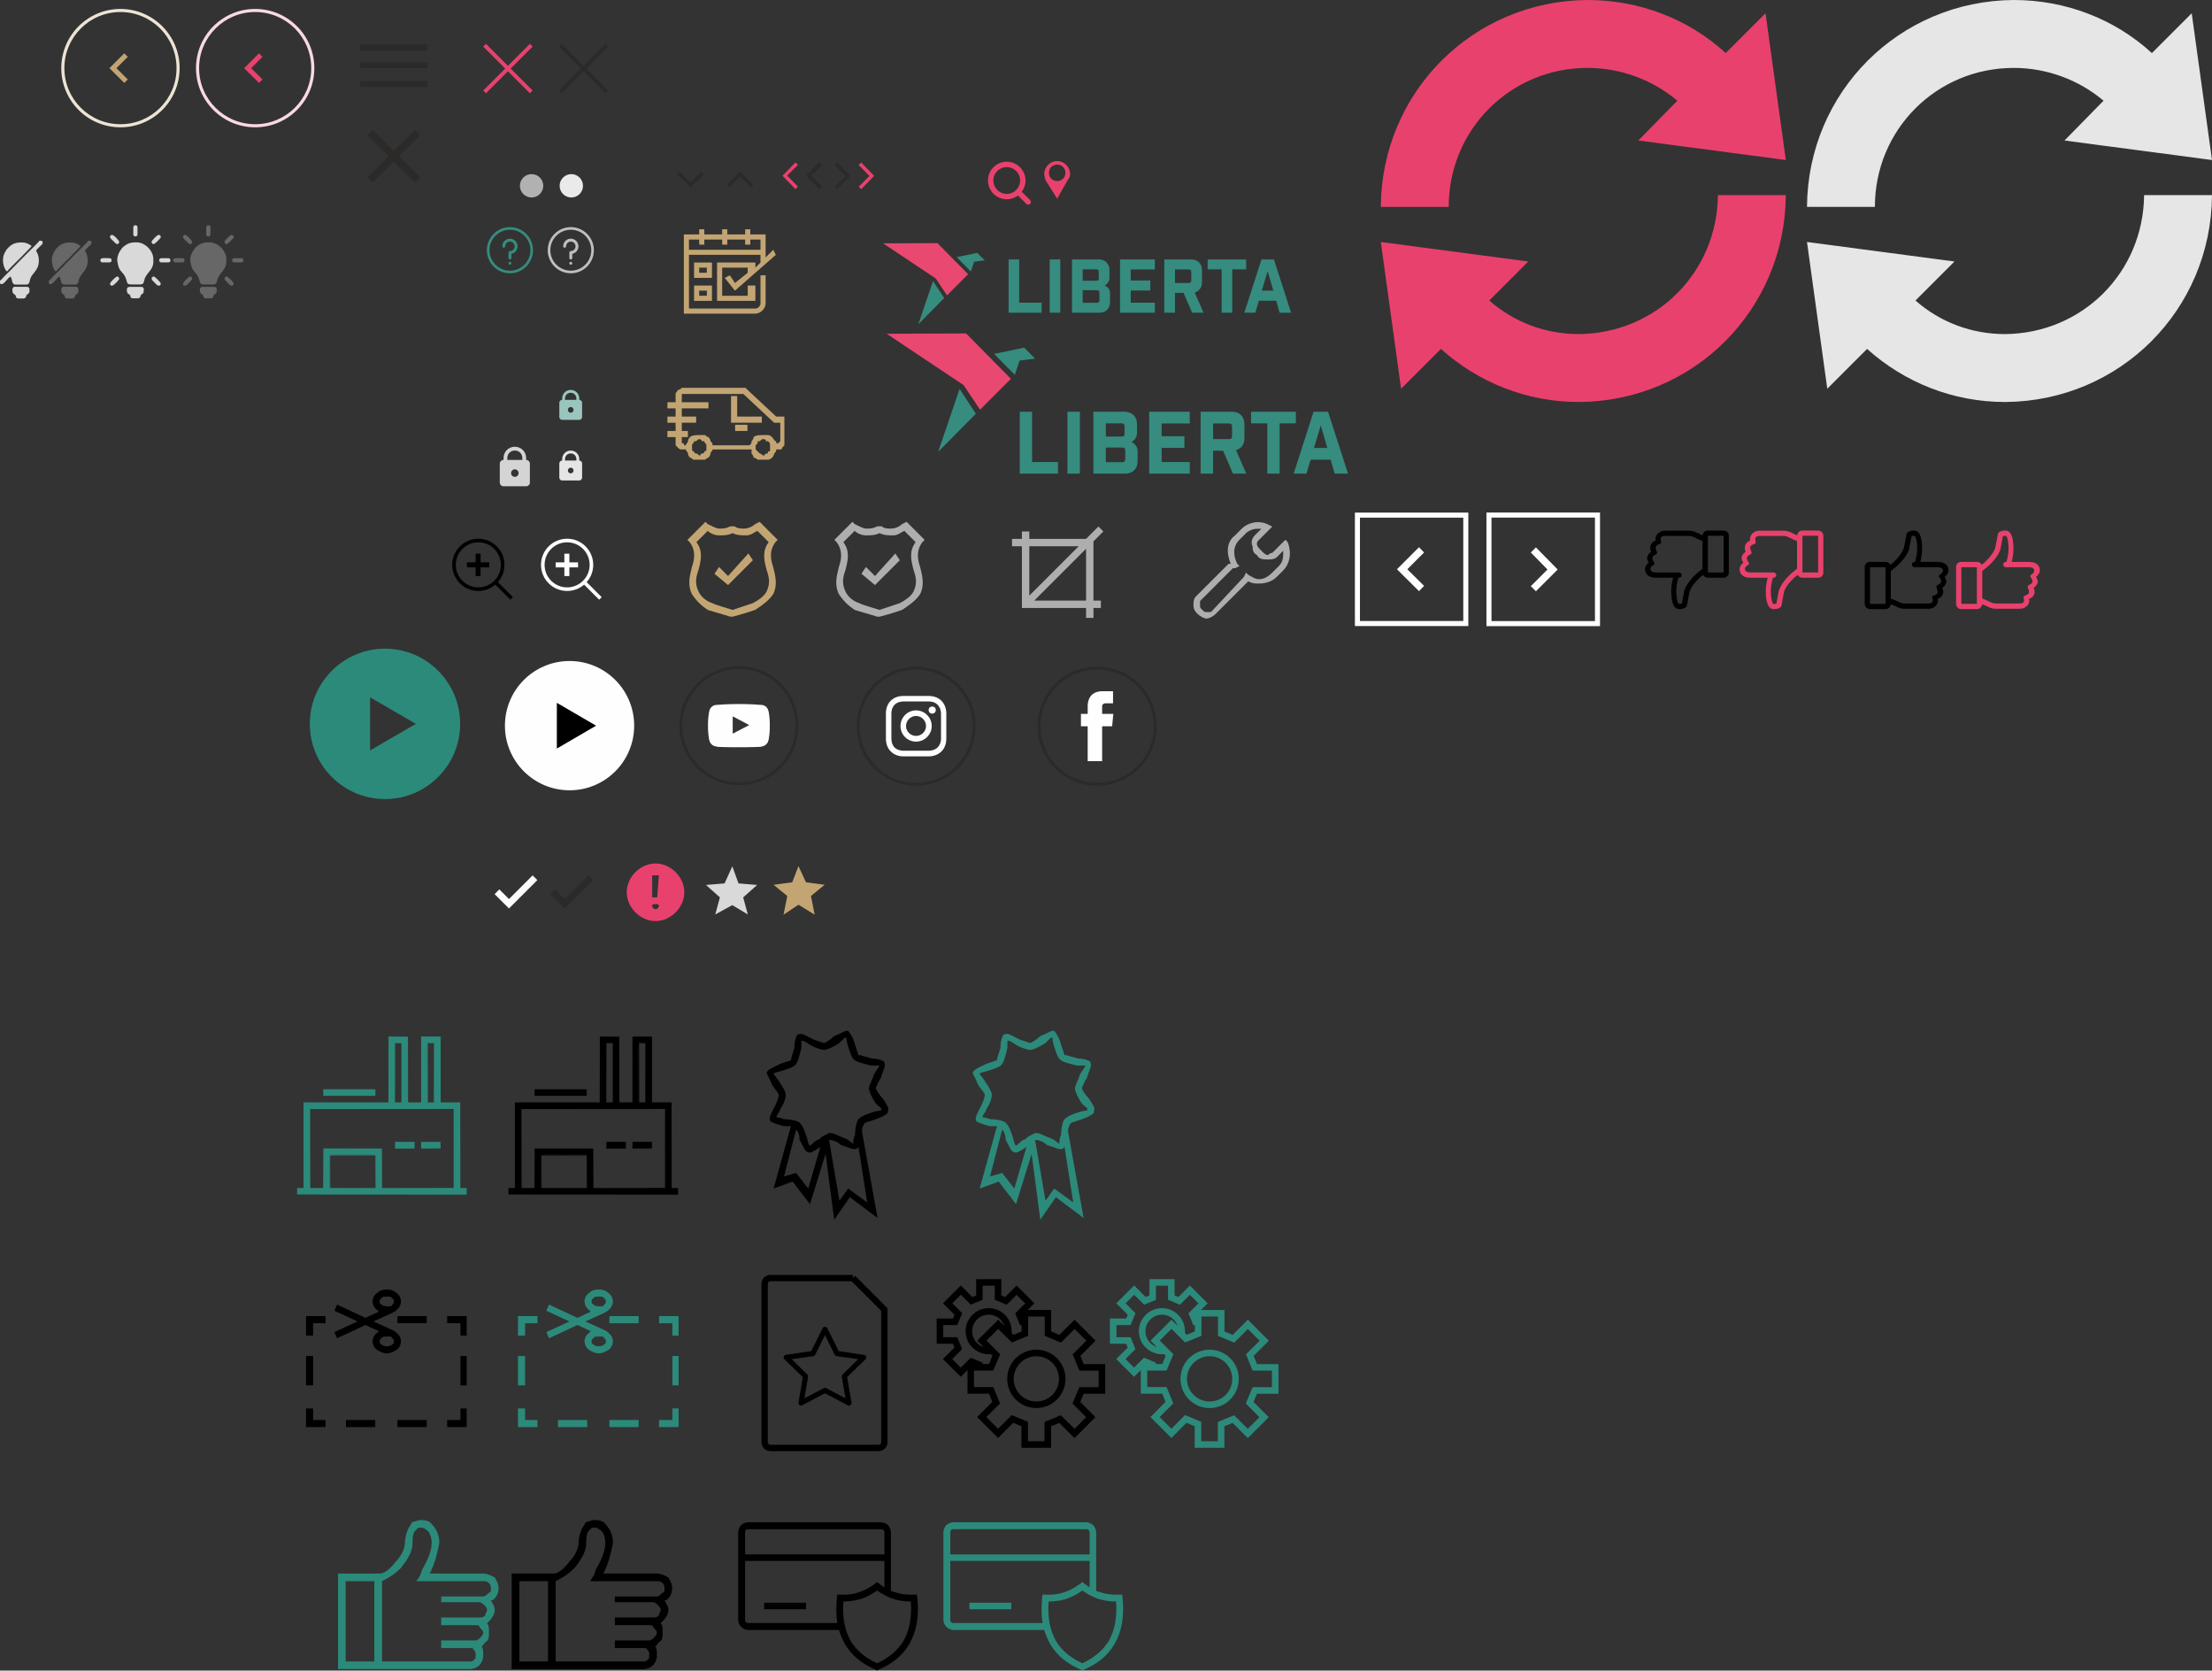 <?xml version="1.0" encoding="UTF-8"?>
<!DOCTYPE svg PUBLIC "-//W3C//DTD SVG 1.1//EN" "http://www.w3.org/Graphics/SVG/1.1/DTD/svg11.dtd">
<!-- Creator: CorelDRAW 2017 -->
<svg xmlns="http://www.w3.org/2000/svg" xml:space="preserve" width="745.112px" height="562.574px" version="1.1" style="shape-rendering:geometricPrecision; text-rendering:geometricPrecision; image-rendering:optimizeQuality; fill-rule:evenodd; clip-rule:evenodd"
viewBox="0 0 38390.51 28985.57"
 xmlns:xlink="http://www.w3.org/1999/xlink"
 xmlns:sketch="http://www.bohemiancoding.com/sketch/ns"
 enable-background="new 0 0 91 91">
 <rect x="0" y="0" width="38390.51" height="28985.57" fill="#333333" stroke="none"/>
 <defs>
  <style type="text/css">
   <![CDATA[
    .str1 {stroke:#FEFEFE;stroke-width:87.67;stroke-miterlimit:22.926}
    .str0 {stroke:#FEFEFE;stroke-width:87.75;stroke-miterlimit:22.926}
    .str2 {stroke:#2B2A29;stroke-width:29.21;stroke-miterlimit:22.926}
    .fil5 {fill:none}
    .fil30 {fill:#2B2A29}
    .fil1 {fill:black}
    .fil0 {fill:#2C8A7A}
    .fil15 {fill:#2C8A7B}
    .fil18 {fill:#368C7E}
    .fil11 {fill:#676767}
    .fil21 {fill:#9AC5BE}
    .fil16 {fill:#AEAEAE}
    .fil26 {fill:#B1B1B1}
    .fil17 {fill:#BFBFBF}
    .fil10 {fill:#C3A573}
    .fil32 {fill:#D4D4D4}
    .fil9 {fill:#D9D9D9}
    .fil28 {fill:#E5E5E5}
    .fil6 {fill:#E9416D}
    .fil24 {fill:#E94870}
    .fil27 {fill:#EAEAEA}
    .fil2 {fill:#FEFEFE}
    .fil31 {fill:#FEFEFE;fill-rule:nonzero}
    .fil7 {fill:#2B2A29;fill-rule:nonzero}
    .fil3 {fill:black;fill-rule:nonzero}
    .fil12 {fill:#2B2A29;fill-rule:nonzero}
    .fil4 {fill:#2C8A7A;fill-rule:nonzero}
    .fil23 {fill:#368C7E;fill-rule:nonzero}
    .fil22 {fill:#9AC5BE;fill-rule:nonzero}
    .fil8 {fill:#AEAEAE;fill-rule:nonzero}
    .fil14 {fill:#C3A573;fill-rule:nonzero}
    .fil33 {fill:#D4D4D4;fill-rule:nonzero}
    .fil29 {fill:#E5E5E5;fill-rule:nonzero}
    .fil25 {fill:#E6E6E6;fill-rule:nonzero}
    .fil13 {fill:#E9416D;fill-rule:nonzero}
    .fil34 {fill:#E9416D;fill-rule:nonzero}
    .fil19 {fill:#EDE4D5;fill-rule:nonzero}
    .fil20 {fill:#FBD9E2;fill-rule:nonzero}
   ]]>
  </style>
 </defs>
 <g id="Слой_x0020_1">
  <path class="fil0" d="M6681.38 11254.78c719.86,0 1304.75,584.87 1304.75,1304.73 0,719.86 -584.87,1304.75 -1304.75,1304.75 -719.85,0 -1304.73,-584.87 -1304.73,-1304.75 0,-719.85 584.87,-1304.73 1304.73,-1304.73zm-258.68 1765.9l0 -922.3 794.83 461.15 -794.83 461.17 0 -0.01z"/>
  <g id="_2591183054640">
   <rect class="fil1" x="9235.37" y="11916.88" width="1455.67" height="1309.86"/>
   <path class="fil2" d="M9885.52 11468.71c619.08,0 1121.03,501.94 1121.03,1122.22 0,619.08 -501.94,1121.03 -1121.03,1121.03 -620.27,0 -1122.22,-501.94 -1122.22,-1121.03 0,-620.27 501.94,-1122.22 1122.22,-1122.22zm-221.09 1519l0 -793.56 681.22 396.79 -681.22 396.79 0 -0.01z"/>
  </g>
  <path class="fil3" d="M10671.43 28064.06l596.8 0 0 0 66.31 0c33.14,0 66.31,0 99.46,-33.15 0,-33.14 33.14,-66.31 33.14,-99.45 0,-33.14 -33.14,-66.31 -33.14,-66.31 -33.15,-33.15 -66.32,-66.32 -99.46,-66.32l0 0 -663.11 0 0 -99.45 663.11 0 0 0 66.31 0c33.15,0 66.32,-33.14 99.46,-66.32 33.14,0 33.14,-33.14 33.14,-66.31 0,-33.14 0,-66.31 -33.14,-99.45 -33.14,-33.15 -66.31,-33.15 -99.46,-33.15l-1160.42 0 66.31 -99.45 33.14 -99.46c99.46,-165.75 165.77,-331.55 165.77,-464.18 0,-99.45 -33.14,-198.93 -99.45,-232.07l0 0c-33.15,-33.14 -66.32,-33.14 -99.46,-33.14 0,0 -33.14,0 -33.14,0 -33.14,33.14 -33.14,33.14 -66.31,66.31 -33.15,66.31 -33.15,132.63 -33.15,198.93l0 0c0,165.77 -99.45,298.39 -198.93,431.01 -132.61,132.63 -265.24,198.93 -331.55,232.07l0 1392.54 1525.15 0c33.14,0 66.32,0 66.32,-33.14 33.14,0 33.14,-33.14 33.14,-66.31 0,-66.32 0,-66.32 -33.14,-99.46 0,-33.14 -33.15,-33.14 -66.32,-33.14l0 0 -497.31 0 0 -132.63 497.31 0 0 0 99.46 0c33.14,0 66.31,-33.14 66.31,-33.14 33.14,-33.14 66.31,-66.31 66.31,-99.45 0,-33.14 -33.14,-66.32 -66.31,-99.46 0,-33.14 -33.14,-33.14 -66.31,-33.14l0 0 -596.8 0 0 -132.63 -0.03 -0.19zm-1160.44 -629.94c-165.77,0 -331.55,0 -497.31,0l0 1392.53 497.31 0 0 -1392.53zm2022.48 331.52c33.14,66.32 66.31,99.46 66.31,165.77 0,66.31 -33.14,132.63 -99.45,198.93 0,0 -33.14,33.14 -33.14,33.14 33.14,33.14 33.14,99.46 33.14,165.77 0,66.31 0,132.63 -66.31,165.77 -33.15,33.14 -33.15,66.31 -66.32,66.31 33.14,33.14 33.14,99.46 33.14,165.77 0,66.31 -33.14,132.63 -66.31,165.77 -33.14,33.14 -99.45,66.31 -165.77,66.31l-2287.72 0 0 -1657.78 729.43 0c66.31,0 165.75,-66.31 265.24,-198.93 99.45,-99.46 165.77,-232.07 165.77,-331.56l0 0c0,-99.45 33.14,-198.93 66.31,-265.24 33.14,-33.14 33.14,-66.31 66.31,-99.45 33.15,0 99.46,-33.15 132.63,-33.15 33.14,0 99.46,0 165.77,33.15l0 0c99.45,99.45 165.77,198.93 165.77,364.69 -33.14,165.77 -66.32,331.56 -165.77,530.5l928.35 0c66.32,0 132.63,33.14 198.93,66.31 33.15,66.32 66.32,99.46 66.32,198.93 0,66.32 -33.14,132.63 -66.32,165.77 -33.14,33.14 -33.14,33.14 -66.31,33.14l0 0.12z"/>
  <path class="fil4" d="M7657.47 28064.06l596.8 0 0 0 66.31 0c33.15,0 66.32,0 99.46,-33.15 0,-33.14 33.14,-66.31 33.14,-99.45 0,-33.14 -33.14,-66.31 -33.14,-66.31 -33.14,-33.15 -66.31,-66.32 -99.46,-66.32l0 0 -663.11 0 0 -99.45 663.11 0 0 0 66.32 0c33.14,0 66.31,-33.14 99.45,-66.32 33.14,0 33.14,-33.14 33.14,-66.31 0,-33.14 0,-66.31 -33.14,-99.45 -33.14,-33.15 -66.31,-33.15 -99.45,-33.15l-1160.44 0 66.31 -99.45 33.14 -99.46c99.46,-165.75 165.77,-331.55 165.77,-464.18 0,-99.45 -33.14,-198.93 -99.45,-232.07l0 0c-33.14,-33.14 -66.32,-33.14 -99.46,-33.14 0,0 -33.14,0 -33.14,0 -33.14,33.14 -33.14,33.14 -66.31,66.31 -33.14,66.31 -33.14,132.63 -33.14,198.93l0 0c0,165.77 -99.46,298.39 -198.93,431.01 -132.63,132.63 -265.26,198.93 -331.56,232.07l0 1392.54 1525.17 0c33.14,0 66.31,0 66.31,-33.14 33.14,0 33.14,-33.14 33.14,-66.31 0,-66.32 0,-66.32 -33.14,-99.46 0,-33.14 -33.14,-33.14 -66.31,-33.14l0 0 -497.33 0 0 -132.63 497.33 0 0 0 99.45 0c33.14,0 66.31,-33.14 66.31,-33.14 33.15,-33.14 66.32,-66.31 66.32,-99.45 0,-33.14 -33.15,-66.32 -66.32,-99.46 0,-33.14 -33.14,-33.14 -66.31,-33.14l0 0 -596.8 0 0 -132.63 -0.03 -0.19zm-1160.44 -629.94c-165.75,0 -331.55,0 -497.31,0l0 1392.53 497.31 0 0 -1392.53zm2022.48 331.52c33.15,66.32 66.32,99.46 66.32,165.77 0,66.31 -33.15,132.63 -99.46,198.93 0,0 -33.14,33.14 -33.14,33.14 33.14,33.14 33.14,99.46 33.14,165.77 0,66.31 0,132.63 -66.31,165.77 -33.14,33.14 -33.14,66.31 -66.31,66.31 33.14,33.14 33.14,99.46 33.14,165.77 0,66.31 -33.14,132.63 -66.32,165.77 -33.14,33.14 -99.45,66.31 -165.75,66.31l-2287.74 0 0 -1657.78 729.43 0c66.31,0 165.77,-66.31 265.24,-198.93 99.46,-99.46 165.77,-232.07 165.77,-331.56l0 0c0,-99.45 33.14,-198.93 66.31,-265.24 33.14,-33.14 33.14,-66.31 66.32,-99.45 33.14,0 99.45,-33.15 132.61,-33.15 33.14,0 99.46,0 165.77,33.15l0 0c99.46,99.45 165.77,198.93 165.77,364.69 -33.14,165.77 -66.31,331.56 -165.77,530.5l928.36 0c66.31,0 132.61,33.14 198.93,66.31 33.14,66.32 66.31,99.46 66.31,198.93 0,66.32 -33.14,132.63 -66.31,165.77 -33.15,33.14 -33.15,33.14 -66.32,33.14l0 0.12z"/>
  <g id="_2591183056784">
   <polygon class="fil5 str0" points="27725.37,10819.87 25841.82,10819.87 25841.82,8936.33 27725.37,8936.33 "/>
   <polygon class="fil2" points="26568.07,10170.36 26857.41,9881.05 26568.07,9585.82 26656.65,9497.26 27034.54,9881.05 26656.65,10258.94 "/>
  </g>
  <path class="fil6" d="M17877.47 3471.4l-144.37 -144.37c40.5,-54.56 65.14,-121.48 65.14,-195.41 0,-179.57 -146.12,-325.69 -325.69,-325.69 -179.57,0 -325.69,146.12 -325.69,325.69 0,179.57 146.12,325.69 325.69,325.69 73.93,0 140.84,-24.64 195.41,-65.14l144.37 144.37c8.79,8.79 17.61,14.09 33.46,14.09 26.41,0 45.77,-19.37 45.77,-45.77 0,-10.56 -1.75,-21.12 -14.09,-33.46zm-637.29 -339.77c0,-128.51 103.87,-232.38 232.38,-232.38 128.52,0 232.39,103.87 232.39,232.38 0,128.52 -103.87,232.39 -232.39,232.39 -128.51,0 -232.38,-103.87 -232.38,-232.39z"/>
  <polygon class="fil7" points="9633.13,15431.5 9800.53,15598.91 10210.99,15188.48 10292.82,15270.31 9800.53,15762.54 9551.3,15513.34 "/>
  <path class="fil3" d="M13847.36 17945.34l30.06 0c30.06,-30.06 120.29,30.06 240.57,90.2 90.2,30.06 180.43,60.14 180.43,60.14l0 0 0 0c30.06,0 120.29,-60.14 180.43,-120.29 90.21,-30.06 180.44,-90.2 210.5,-90.2l30.06 0c30.06,30.06 90.2,120.29 120.29,240.57 30.06,90.21 60.14,180.44 60.14,180.44l30.06 0 0 0c0,0 90.2,30.06 210.49,60.14 90.21,0 180.44,30.06 210.5,60.14l0 30.06c30.06,30.06 -30.06,120.29 -60.14,240.57 -60.14,90.2 -90.2,180.43 -90.2,180.43l0 0 0 0c0,30.06 60.14,120.29 120.29,180.44 60.14,90.2 120.29,180.43 90.2,210.49l0 30.06c0,30.06 -120.29,90.2 -210.49,120.29 -90.21,30.06 -180.44,60.14 -180.44,60.14l-30.06 30.06 0 0c0,0 -30.06,60.14 -30.06,120.29l270.63 1503.61 -481.15 -360.86 -270.63 390.92 -150.36 -1142.74 -270.63 872.08 -300.72 -390.93 -330.79 120.3 300.72 -1082.61c-30.06,0 -90.2,0 -120.29,0 -120.29,-30.06 -210.49,-60.14 -240.57,-90.2l0 0c-30.06,-60.14 30.06,-150.34 90.2,-270.63 30.06,-60.14 60.14,-150.34 60.14,-180.43l0 0 0 0c0,-30.07 -60.14,-90.21 -120.29,-180.44 -30.06,-90.2 -90.2,-180.43 -90.2,-210.49l0 0c30.06,-60.14 120.29,-90.2 240.57,-150.34 90.2,-30.06 180.43,-60.14 180.43,-60.14l0 0 0 0c0,-30.06 30.07,-120.29 60.16,-210.5 0,-120.29 30.06,-210.49 60.14,-240.57zm1052.51 1954.7c-30.06,30.06 -30.06,30.06 -30.06,30.06l0 0c-60.14,30.07 -150.34,-30.06 -270.64,-60.14 -60.14,-60.14 -150.34,-90.2 -180.43,-90.2l0 0 0 0c0,0 0,0 -30.06,0l180.43 1052.51 150.36 -210.49 330.77 240.57 -150.34 -962.31 -0.03 0zm-661.59 0c-90.2,60.14 -180.43,120.29 -210.49,90.21l0 0c-60.14,0 -90.2,-120.3 -150.34,-210.5 0,-90.2 -30.07,-150.34 -60.14,-180.43l-210.5 811.93 210.5 -60.14 210.49 270.63 210.49 -721.73 0 0.03zm30.09 -180.43l120.29 -60.14c0,0 30.06,0 30.06,0 60.14,0 150.36,60.14 240.59,90.2 90.2,30.06 120.29,90.2 150.34,90.2l0 -30.06c0,0 0,-60.14 30.06,-120.29 0,-120.29 30.06,-240.57 60.14,-270.63 60.14,-60.14 150.34,-90.2 240.57,-120.29 90.2,-30.06 150.36,-30.06 150.36,-30.06l0 -30.07c30.06,0 -30.07,-30.06 -90.21,-90.2 -60.14,-90.2 -120.29,-210.49 -120.29,-270.63 0,-30.06 60.14,-150.34 90.2,-240.57 30.07,-60.14 90.21,-120.3 90.21,-150.36l-30.07 0c0,0 -60.14,0 -120.29,0 -120.29,-30.06 -240.57,-60.14 -270.63,-90.2 -60.14,-30.06 -90.2,-150.34 -120.29,-240.57 -30.06,-90.2 -30.06,-150.34 -30.06,-150.34l-30.06 0c0,0 -30.06,30.06 -90.21,90.2 -90.2,60.14 -210.49,120.29 -270.63,120.29 -30.06,0 -150.34,-30.06 -240.57,-90.2 -60.14,-30.06 -120.29,-90.2 -150.34,-60.14l0 0c0,0 0,60.14 0,120.29 -30.07,120.29 -60.16,240.57 -90.21,270.63 -30.06,60.14 -150.34,90.2 -240.57,120.29 -90.2,30.07 -150.34,30.07 -150.34,60.16l0 0c0,0 30.06,30.06 90.2,120.29 60.14,90.2 120.29,180.43 120.29,240.57 0,60.14 -30.06,150.34 -90.2,240.57 -30.06,90.2 -90.2,120.29 -60.14,150.34l0 0c0,0 60.14,0 120.29,30.07 120.29,0 240.57,30.06 270.63,60.14 60.16,60.14 90.21,150.34 120.3,240.57 30.06,90.2 30.06,150.34 60.14,150.34l0 0c0,30.06 30.06,-30.06 120.29,-90.2 30.06,0 60.14,-30.06 90.2,-60.14l-0.03 -0.06z"/>
  <path class="fil4" d="M17423.53 17945.34l30.06 0c30.06,-30.06 120.29,30.06 240.57,90.2 90.2,30.06 180.43,60.14 180.43,60.14l0 0 0 0c30.06,0 120.29,-60.14 180.43,-120.29 90.21,-30.06 180.44,-90.2 210.5,-90.2l30.06 0c30.06,30.06 90.2,120.29 120.29,240.57 30.06,90.21 60.14,180.44 60.14,180.44l30.06 0 0 0c0,0 90.2,30.06 210.49,60.14 90.21,0 180.44,30.06 210.5,60.14l0 30.06c30.06,30.06 -30.06,120.29 -60.14,240.57 -60.14,90.2 -90.21,180.43 -90.21,180.43l0 0 0 0c0,30.06 60.16,120.29 120.3,180.44 60.14,90.2 120.29,180.43 90.2,210.49l0 30.06c0,30.06 -120.29,90.2 -210.5,120.29 -90.2,30.06 -180.43,60.14 -180.43,60.14l-30.06 30.06 0 0c0,0 -30.06,60.14 -30.06,120.29l270.63 1503.61 -481.15 -360.86 -270.63 390.92 -150.36 -1142.74 -270.63 872.08 -300.72 -390.93 -330.79 120.3 300.72 -1082.61c-30.06,0 -90.2,0 -120.29,0 -120.29,-30.06 -210.49,-60.14 -240.57,-90.2l0 0c-30.06,-60.14 30.06,-150.34 90.2,-270.63 30.06,-60.14 60.14,-150.34 60.14,-180.43l0 0 0 0c0,-30.07 -60.14,-90.21 -120.29,-180.44 -30.06,-90.2 -90.2,-180.43 -90.2,-210.49l0 0c30.06,-60.14 120.29,-90.2 240.57,-150.34 90.2,-30.06 180.43,-60.14 180.43,-60.14l0 0 0 0c0,-30.06 30.07,-120.29 60.16,-210.5 0,-120.29 30.06,-210.49 60.14,-240.57zm1052.51 1954.7c-30.06,30.06 -30.06,30.06 -30.06,30.06l0 0c-60.14,30.07 -150.34,-30.06 -270.64,-60.14 -60.14,-60.14 -150.34,-90.2 -180.43,-90.2l0 0 0 0c0,0 0,0 -30.06,0l180.43 1052.51 150.36 -210.49 330.77 240.57 -150.34 -962.31 -0.03 0zm-661.59 0c-90.2,60.14 -180.43,120.29 -210.49,90.21l0 0c-60.14,0 -90.2,-120.3 -150.34,-210.5 0,-90.2 -30.07,-150.34 -60.16,-180.43l-210.49 811.93 210.49 -60.14 210.5 270.63 210.49 -721.73 0 0.03zm30.09 -180.43l120.29 -60.14c0,0 30.06,0 30.06,0 60.14,0 150.36,60.14 240.59,90.2 90.2,30.06 120.29,90.2 150.34,90.2l0 -30.06c0,0 0,-60.14 30.06,-120.29 0,-120.29 30.06,-240.57 60.14,-270.63 60.14,-60.14 150.34,-90.2 240.57,-120.29 90.2,-30.06 150.36,-30.06 150.36,-30.06l0 -30.07c30.06,0 -30.07,-30.06 -90.21,-90.2 -60.14,-90.2 -120.29,-210.49 -120.29,-270.63 0,-30.06 60.14,-150.34 90.2,-240.57 30.06,-60.14 90.21,-120.3 90.21,-150.36l-30.07 0c0,0 -60.14,0 -120.29,0 -120.29,-30.06 -240.57,-60.14 -270.63,-90.2 -60.14,-30.06 -90.2,-150.34 -120.29,-240.57 -30.06,-90.2 -30.06,-150.34 -30.06,-150.34l-30.06 0c0,0 -30.07,30.06 -90.21,90.2 -90.2,60.14 -210.49,120.29 -270.63,120.29 -30.06,0 -150.34,-30.06 -240.57,-90.2 -60.14,-30.06 -120.29,-90.2 -150.34,-60.14l0 0c0,0 0,60.14 0,120.29 -30.07,120.29 -60.16,240.57 -90.21,270.63 -30.06,60.14 -150.34,90.2 -240.57,120.29 -90.2,30.07 -150.34,30.07 -150.34,60.16l0 0c0,0 30.06,30.06 90.2,120.29 60.14,90.2 120.29,180.43 120.29,240.57 0,60.14 -30.06,150.34 -90.2,240.57 -30.06,90.2 -90.2,120.29 -60.14,150.34l0 0c0,0 60.14,0 120.29,30.07 120.29,0 240.57,30.06 270.63,60.14 60.14,60.14 90.21,150.34 120.3,240.57 30.06,90.2 30.06,150.34 60.14,150.34l0 0c0,30.06 30.06,-30.06 120.29,-90.2 30.06,0 60.14,-30.06 90.2,-60.14l-0.03 -0.06z"/>
  <path class="fil8" d="M17564.3 9349.4l171.33 0 0 -128.51 128.51 0 0 128.51 985.25 0 214.18 -214.18 85.67 85.67 -171.35 171.35 0 1028.07 128.51 0 0 128.51 -128.51 0 0 171.35 -128.51 0 0 -171.35 -1113.76 0 0 -1070.91 -171.33 0 0 -128.51zm299.84 985.24l856.74 -856.73 -856.74 0 0 856.73zm985.25 -813.89l-899.58 899.56 899.58 0 0 -899.56z"/>
  <path class="fil3" d="M5649.92 24760.56l-338.88 0 0 -323.49 123.24 0 0 200.26 215.64 0 0 123.24 0 -0.01zm1062.88 -1401.78c46.21,0 77.03,-15.41 92.41,-30.8 30.8,-15.41 30.8,-30.79 30.8,-61.62 0,-15.41 0,-30.79 -30.8,-46.21 0,-15.41 0,-15.41 0,-15.41l-30.79 -15.41c-15.41,0 -46.21,0 -61.62,0 -46.21,0 -77.03,0 -92.42,30.8 -30.79,15.41 -30.79,30.79 -30.79,46.2 0,30.8 0,46.21 30.79,61.62 15.41,15.42 46.21,30.8 92.42,30.8l0 0.03zm169.45 61.62c-46.21,30.79 -107.83,61.62 -169.45,61.62 -61.62,0 -123.24,-30.8 -169.45,-61.62 -46.21,-30.8 -77.03,-92.42 -77.03,-154.04 0,-46.21 30.79,-107.83 77.03,-138.64 15.41,-15.41 15.41,-15.41 30.8,-30.8l-231.07 -107.81 -492.95 231.05 -46.21 -107.81 400.51 -184.86 -400.51 -184.86 46.21 -107.83 492.95 231.07 231.07 -107.83c-15.42,-15.41 -15.42,-15.41 -30.8,-30.8 -46.21,-30.79 -77.03,-92.41 -77.03,-154.02 0,-46.21 30.79,-107.83 77.03,-138.66 46.21,-46.2 107.83,-61.62 169.45,-61.62 61.62,0 123.24,15.42 169.45,61.62 46.2,30.8 77.03,92.42 77.03,138.66 0,61.62 -30.8,123.24 -77.03,154.02 0,15.41 -15.42,15.41 -15.42,15.41l0 0 -15.41 15.42c-15.41,0 -15.41,0 -30.79,15.41l-338.89 154.02 338.89 154.04c15.41,0 15.41,15.41 30.79,15.41l15.41 15.41 0 0c0,0 15.42,0 15.42,15.42 46.2,30.79 77.03,92.41 77.03,138.64 0,61.62 -30.8,123.24 -77.03,154.02l0 -0.04zm-77.01 -893.46c-15.41,-30.79 -46.21,-30.79 -92.41,-30.79 -46.21,0 -77.04,0 -92.42,30.79 -30.79,15.41 -30.79,30.8 -30.79,46.21 0,30.8 0,46.21 30.79,61.62 15.41,15.41 46.21,30.8 92.42,30.8 15.41,0 46.2,0 61.62,0l30.79 -15.42c0,0 0,-15.41 0,-15.41 30.8,-15.41 30.8,-30.79 30.8,-61.62 0,-15.41 0,-30.79 -30.8,-46.21l0 0.03zm92.42 308.09l508.33 0 0 123.24 -508.33 0 0 -123.24zm-893.43 1802.3l508.34 0 0 123.24 -508.34 0 0 -123.24zm893.43 0l508.33 0 0 123.24 -508.33 0 0 -123.24zm1201.54 -1109.1l0 508.33 -107.81 0 0 -508.33 107.81 0zm-2664.94 0l0 508.33 -123.24 0 0 -508.33 123.24 0zm2326.03 -693.2l338.89 0 0 338.89 -107.83 0 0 -215.66 -231.07 0 0 -123.24zm0 1802.3l231.07 0 0 -200.28 107.83 0 0 323.49 -338.89 0 0 -123.24 0 0.03zm-2110.36 -1679.06l-215.64 0 0 215.66 -123.24 0 0 -338.89 338.88 0 0 123.24z"/>
  <path class="fil4" d="M9328.31 24760.56l-338.89 0 0 -323.49 123.24 0 0 200.26 215.66 0 0 123.24 0 -0.01zm1062.88 -1401.78c46.2,0 77.03,-15.41 92.41,-30.8 30.8,-15.41 30.8,-30.79 30.8,-61.62 0,-15.41 0,-30.79 -30.8,-46.21 0,-15.41 0,-15.41 0,-15.41l-30.79 -15.41c-15.42,0 -46.21,0 -61.62,0 -46.21,0 -77.04,0 -92.42,30.8 -30.8,15.41 -30.8,30.79 -30.8,46.2 0,30.8 0,46.21 30.8,61.62 15.41,15.42 46.21,30.8 92.42,30.8l0 0.03zm169.43 61.62c-46.2,30.79 -107.81,61.62 -169.43,61.62 -61.62,0 -123.24,-30.8 -169.45,-61.62 -46.21,-30.8 -77.03,-92.42 -77.03,-154.04 0,-46.21 30.79,-107.83 77.03,-138.64 15.41,-15.41 15.41,-15.41 30.79,-30.8l-231.05 -107.81 -492.95 231.05 -46.21 -107.81 400.5 -184.86 -400.5 -184.86 46.21 -107.83 492.95 231.07 231.05 -107.83c-15.41,-15.41 -15.41,-15.41 -30.79,-30.8 -46.21,-30.79 -77.03,-92.41 -77.03,-154.02 0,-46.21 30.79,-107.83 77.03,-138.66 46.21,-46.2 107.83,-61.62 169.45,-61.62 61.62,0 123.24,15.42 169.43,61.62 46.21,30.8 77.04,92.42 77.04,138.66 0,61.62 -30.8,123.24 -77.04,154.02 0,15.41 -15.41,15.41 -15.41,15.41l0 0 -15.41 15.42c-15.41,0 -15.41,0 -30.8,15.41l-338.88 154.02 338.88 154.04c15.42,0 15.42,15.41 30.8,15.41l15.41 15.41 0 0c0,0 15.41,0 15.41,15.42 46.21,30.79 77.04,92.41 77.04,138.64 0,61.62 -30.8,123.24 -77.04,154.02l0 -0.04zm-77 -893.46c-15.41,-30.79 -46.21,-30.79 -92.42,-30.79 -46.2,0 -77.03,0 -92.41,30.79 -30.8,15.41 -30.8,30.8 -30.8,46.21 0,30.8 0,46.21 30.8,61.62 15.41,15.41 46.21,30.8 92.41,30.8 15.42,0 46.21,0 61.62,0l30.8 -15.42c0,0 0,-15.41 0,-15.41 30.8,-15.41 30.8,-30.79 30.8,-61.62 0,-15.41 0,-30.79 -30.8,-46.21l0 0.03zm92.42 308.09l508.33 0 0 123.24 -508.33 0 0 -123.24zm-893.43 1802.3l508.33 0 0 123.24 -508.33 0 0 -123.24zm893.43 0l508.33 0 0 123.24 -508.33 0 0 -123.24zm1201.54 -1109.1l0 508.33 -107.83 0 0 -508.33 107.83 0zm-2664.94 0l0 508.33 -123.24 0 0 -508.33 123.24 0zm2326.03 -693.2l338.88 0 0 338.89 -107.83 0 0 -215.66 -231.05 0 0 -123.24zm0 1802.3l231.05 0 0 -200.28 107.83 0 0 323.49 -338.88 0 0 -123.24 0 0.03zm-2110.36 -1679.06l-215.66 0 0 215.66 -123.24 0 0 -338.89 338.89 0 0 123.24z"/>
  <g id="_2591183058288">
   <g id="_2618065801904">
    <g id="Page-1">
     <g id="Core">
      <g id="star">
       <polygon id="Shape" class="fil9" points="12709.8,15704.33 12978.95,15865.81 12898.2,15569.76 13140.44,15354.43 12817.46,15327.52 12709.8,15031.46 12575.21,15327.52 12252.24,15354.43 12494.48,15569.76 12413.72,15865.81 "/>
      </g>
     </g>
    </g>
   </g>
  </g>
  <g id="_2591183061104">
   <g id="_2618057569904">
    <g id="Page-1_0">
     <g id="Core_1">
      <g id="star_2">
       <polygon id="Shape_3" class="fil10" points="13858.14,15697.45 14139.4,15870.53 14074.48,15545.99 14312.49,15351.28 13987.95,15308.01 13858.14,15026.74 13749.96,15308.01 13425.43,15351.28 13663.41,15545.99 13598.51,15870.53 "/>
      </g>
     </g>
    </g>
   </g>
  </g>
  <path class="fil1" d="M17120.44 23259.14l237.07 237.07 -118.55 282.9 -335.05 0 0 287.64 335.05 0 116.97 282.88 -237.07 237.07 203.89 202.31 237.07 -237.07 281.31 118.55 0 335.05 287.64 0 0 -335.05 282.88 -115.38 237.07 235.48 202.31 -202.29 -237.07 -237.07 118.55 -282.9 335.05 0 0 -287.64 -335.05 0 -115.38 -282.88 237.07 -235.49 -203.89 -203.89 -237.07 237.07 -281.31 -118.55 0 -335.05 -287.64 0 0 335.05 -282.9 115.38 -237.07 -235.48 -203.89 202.29zm309.76 -257.6c-15.79,-41.1 -37.93,-77.45 -67.96,-107.48 -52.17,-52.17 -124.86,-83.76 -203.89,-83.76 -79.04,0 -150.14,31.62 -202.31,83.76 -52.17,52.17 -83.76,123.27 -83.76,202.29 0,79.04 31.62,151.73 83.76,203.9 31.62,31.61 69.55,55.31 113.79,69.53l-109.06 -109.06 363.5 -363.5 105.89 104.31 0.03 0zm-233.9 493.09c-12.65,1.58 -25.27,3.17 -37.93,3.17 -53.72,0 -104.31,-11.07 -151.72,-31.62 -49,-20.55 -93.24,-49 -131.17,-86.93 -36.35,-36.35 -66.38,-80.62 -86.93,-129.59 -18.97,-47.41 -30.03,-99.58 -30.03,-153.31 0,-53.72 11.06,-104.31 30.03,-151.72 20.55,-49 50.58,-93.24 86.93,-129.59 37.93,-37.93 82.17,-67.96 131.17,-88.51 47.41,-18.97 98,-30.03 151.72,-30.03 53.73,0 105.9,11.06 153.31,30.03 49,20.55 93.24,50.58 129.59,86.93l9.48 11.07c33.21,34.76 60.07,75.86 77.45,120.1 20.55,47.41 30.03,98 30.03,151.72 0,11.07 0,22.14 0,33.21l30.03 30.03 142.25 -58.48 0 -109.07 -26.87 0 -83.76 -205.43 172.28 -172.28 -148.56 -148.55 -172.27 172.27 -207.03 -86.93 0 -243.38 -210.21 0 0 244.97 -205.45 83.76 -172.27 -172.28 -148.55 148.56 172.27 172.27 -86.93 205.45 -243.38 0 0 210.19 244.97 0 83.74 207.04 -172.27 172.27 148.55 148.55 172.28 -172.27 205.45 85.34 0 23.73 112.2 0 58.48 -142.24 -26.86 -28.45 -0.03 0zm-404.57 278.17l-116.96 115.36 -309.76 -308.19 200.72 -199.14 -26.86 -66.36 -282.9 0 0 -437.78 282.9 0 26.86 -64.8 -199.14 -199.12 309.76 -309.76 199.14 200.72 66.38 -26.86 0 -282.9 436.19 0 0 282.9 66.38 26.86 199.14 -199.14 308.19 308.19 -115.38 115.38 407.76 0 0 373 142.24 60.06 263.93 -263.93 363.5 365.09 -263.93 263.93 58.48 142.24 372.98 0 0 513.64 -372.98 0 -60.07 142.24 263.93 263.93 -363.5 363.5 -263.93 -263.93 -142.24 58.48 0 373 -515.22 0 0 -373 -142.25 -60.06 -262.33 263.93 -363.5 -363.5 262.33 -263.93 -56.89 -142.24 -373 0 0 -407.76 0.03 -0.04zm1472.97 -126.45c-71.14,-71.13 -169.11,-115.38 -278.17,-115.38 -109.07,0 -207.04,44.25 -278.17,115.38 -71.13,71.13 -115.38,169.1 -115.38,278.17 0,107.48 44.25,207.03 115.38,276.57 71.13,71.14 169.1,115.38 278.17,115.38 109.06,0 207.03,-44.24 278.17,-113.79 71.13,-71.14 113.79,-170.69 113.79,-278.17 0,-109.07 -42.69,-207.04 -113.79,-278.17zm-85.38 -189.65c63.21,25.27 118.55,63.21 164.38,109.06 47.41,45.83 83.76,102.73 110.62,164.38 23.72,60.06 37.93,126.44 37.93,194.41 0,67.96 -14.23,132.74 -37.93,192.81 -25.28,60.07 -60.06,113.79 -104.31,158.04l-6.31 6.31c-45.83,45.83 -101.14,83.76 -164.38,110.62 -60.06,23.72 -124.86,37.93 -192.81,37.93 -67.96,0 -134.34,-14.24 -194.41,-37.93 -61.65,-26.86 -116.96,-63.21 -164.36,-110.62 -45.83,-45.83 -83.76,-102.73 -109.07,-164.38 -25.28,-60.06 -37.93,-124.86 -37.93,-192.81 0,-140.66 55.31,-267.1 147,-358.76l6.31 -4.75c45.83,-44.25 99.58,-80.62 158.03,-104.31 60.07,-25.28 126.45,-39.52 194.41,-39.52 67.97,0 132.76,14.24 192.83,39.52l0.01 0z"/>
  <path class="fil0" d="M20127.82 23259.14l237.07 237.07 -118.55 282.9 -335.07 0 0 287.64 335.07 0 116.96 282.88 -237.07 237.07 203.89 202.31 237.07 -237.07 281.31 118.55 0 335.05 287.64 0 0 -335.05 282.9 -115.38 237.07 235.48 202.29 -202.29 -237.05 -237.07 118.53 -282.9 335.07 0 0 -287.64 -335.07 0 -115.36 -282.88 237.05 -235.49 -203.89 -203.89 -237.07 237.07 -281.31 -118.55 0 -335.05 -287.64 0 0 335.05 -282.88 115.38 -237.07 -235.48 -203.89 202.29zm309.76 -257.6c-15.8,-41.1 -37.93,-77.45 -67.97,-107.48 -52.17,-52.17 -124.86,-83.76 -203.89,-83.76 -79.03,0 -150.14,31.62 -202.29,83.76 -52.17,52.17 -83.76,123.27 -83.76,202.29 0,79.04 31.61,151.73 83.76,203.9 31.61,31.61 69.53,55.31 113.79,69.53l-109.07 -109.06 363.5 -363.5 105.9 104.31 0.03 0zm-233.9 493.09c-12.65,1.58 -25.28,3.17 -37.93,3.17 -53.73,0 -104.31,-11.07 -151.72,-31.62 -49,-20.55 -93.25,-49 -131.18,-86.93 -36.34,-36.35 -66.38,-80.62 -86.93,-129.59 -18.96,-47.41 -30.03,-99.58 -30.03,-153.31 0,-53.72 11.07,-104.31 30.03,-151.72 20.55,-49 50.59,-93.24 86.93,-129.59 37.93,-37.93 82.18,-67.96 131.18,-88.51 47.41,-18.97 97.98,-30.03 151.72,-30.03 53.73,0 105.89,11.06 153.31,30.03 49,20.55 93.24,50.58 129.58,86.93l9.49 11.07c33.2,34.76 60.06,75.86 77.44,120.1 20.55,47.41 30.04,98 30.04,151.72 0,11.07 0,22.14 0,33.21l30.03 30.03 142.24 -58.48 0 -109.07 -26.86 0 -83.76 -205.43 172.27 -172.28 -148.55 -148.55 -172.27 172.27 -207.04 -86.93 0 -243.38 -210.19 0 0 244.97 -205.45 83.76 -172.28 -172.28 -148.55 148.56 172.27 172.27 -86.91 205.45 -243.38 0 0 210.19 244.95 0 83.76 207.04 -172.27 172.27 148.55 148.55 172.27 -172.27 205.45 85.34 0 23.73 112.21 0 58.48 -142.24 -26.86 -28.45 -0.03 0zm-404.59 278.17l-116.96 115.36 -309.76 -308.19 200.72 -199.14 -26.86 -66.36 -282.88 0 0 -437.78 282.88 0 26.86 -64.8 -199.12 -199.12 309.76 -309.76 199.12 200.72 66.38 -26.86 0 -282.9 436.21 0 0 282.9 66.36 26.86 199.14 -199.14 308.19 308.19 -115.36 115.38 407.74 0 0 373 142.24 60.06 263.93 -263.93 363.5 365.09 -263.93 263.93 58.48 142.24 373 0 0 513.64 -373 0 -60.06 142.24 263.93 263.93 -363.5 363.5 -263.93 -263.93 -142.24 58.48 0 373 -515.23 0 0 -373 -142.24 -60.06 -262.35 263.93 -363.5 -363.5 262.35 -263.93 -56.9 -142.24 -372.98 0 0 -407.76 0.01 -0.04zm1472.97 -126.45c-71.13,-71.13 -169.1,-115.38 -278.17,-115.38 -109.06,0 -207.03,44.25 -278.15,115.38 -71.14,71.13 -115.38,169.1 -115.38,278.17 0,107.48 44.24,207.03 115.38,276.57 71.13,71.14 169.1,115.38 278.15,115.38 109.07,0 207.04,-44.24 278.17,-113.79 71.14,-71.14 113.79,-170.69 113.79,-278.17 0,-109.07 -42.68,-207.04 -113.79,-278.17zm-85.37 -189.65c63.21,25.27 118.55,63.21 164.38,109.06 47.41,45.83 83.74,102.73 110.62,164.38 23.72,60.06 37.93,126.44 37.93,194.41 0,67.96 -14.24,132.74 -37.93,192.81 -25.28,60.07 -60.07,113.79 -104.31,158.04l-6.31 6.31c-45.83,45.83 -101.14,83.76 -164.38,110.62 -60.07,23.72 -124.86,37.93 -192.81,37.93 -67.97,0 -134.35,-14.24 -194.41,-37.93 -61.65,-26.86 -116.97,-63.21 -164.38,-110.62 -45.83,-45.83 -83.76,-102.73 -109.06,-164.38 -25.28,-60.06 -37.93,-124.86 -37.93,-192.81 0,-140.66 55.31,-267.1 146.98,-358.76l6.31 -4.75c45.83,-44.25 99.59,-80.62 158.04,-104.31 60.07,-25.28 126.44,-39.52 194.41,-39.52 67.96,0 132.76,14.24 192.81,39.52l0.03 0z"/>
  <g id="_2591183062928">
   <path class="fil3" d="M14779.69 22230.01l-1403.98 0c-16.45,0 -29.24,4.45 -37.23,12.28l-0.22 0.22c-7.83,7.99 -12.28,20.77 -12.28,37.23l0 2737.73c0,16.56 4.5,29.39 12.4,37.34 8.06,7.84 20.89,12.4 37.33,12.4l1868.12 0c16.46,0 29.27,-4.56 37.23,-12.52 7.96,-7.96 12.5,-20.77 12.5,-37.23l0 -2273.58 -513.88 -513.88zm-1403.98 -110.28l1426.77 0 0 55.09 38.95 -38.95 562.41 562.41 0 2319.2c0,46.9 -16.23,86.56 -44.84,115.17 -28.61,28.61 -68.28,44.84 -115.17,44.84l-1868.12 0c-46.87,0 -86.56,-16.23 -115.17,-44.84 -28.58,-28.83 -44.84,-68.44 -44.84,-115.17l0 -2737.73c0,-46.71 16.26,-86.34 44.84,-114.96l0.22 -0.22c28.61,-28.58 68.25,-44.84 114.96,-44.84z"/>
   <path class="fil1" d="M15031.9 23538.28c-4.37,-17.5 -17.48,-28.41 -34.95,-30.6l-441.38 -65.55 -198.82 -399.84c-15.29,-30.58 -63.37,-30.58 -78.65,0l-198.83 399.84 -441.38 65.55c-17.48,2.19 -30.58,13.1 -34.95,30.6 -6.56,15.28 -2.19,32.77 10.91,45.87l319.02 310.27 -74.28 441.38c-4.37,15.28 2.18,32.77 17.48,43.68 13.1,8.73 30.6,10.92 45.87,2.19l395.47 -207.57 395.47 207.57c6.56,4.37 13.1,6.54 19.67,6.54 0,0 2.19,0 2.19,0 24.04,0 43.68,-19.67 43.68,-45.87 0,-6.54 0,-10.91 -2.18,-17.48l-74.28 -430.44 319 -310.27c13.1,-13.1 17.48,-30.6 10.91,-45.87zm-408.59 310.25c-10.92,8.73 -15.29,24.04 -13.1,39.32l63.37 373.61 -334.29 -176.97c-6.56,-4.37 -15.29,-4.37 -21.86,-4.37 -6.54,0 -15.28,0 -21.85,4.37l-334.29 176.97 63.36 -373.61c2.19,-15.28 -2.18,-30.58 -13.1,-39.32l-270.92 -266.57 375.81 -52.45c15.29,-2.18 26.23,-13.1 32.77,-26.22l168.25 -338.66 168.23 338.66c6.54,13.1 17.48,24.04 32.77,26.22l375.81 52.45 -270.92 266.57 -0.04 0z"/>
  </g>
  <polygon class="fil7" points="14221.28,3281.74 13996.23,3049.52 14220.01,2819.09 14264.63,2861.23 14076.69,3047.03 14263.36,3236.88 "/>
  <g id="_2591183062064">
   <g id="_2370785985808">
    <path class="fil9" d="M2261.86 4934.86c237.21,0 217.48,18.48 245.6,-85.1 32.74,-120.7 153.86,-160.16 153.86,-309.98l0 -47.26c0,-141.77 -145.89,-287.73 -287.75,-287.73 -64.88,0 -110.71,1.75 -168.96,32.9 -24.35,13 -70.92,47.09 -86.96,67.65 -46.17,59.27 -92.58,144.37 -81.17,227.55 29.12,212.44 103.74,161.5 154.11,314.36 14.6,44.24 9.74,87.63 71.27,87.63l0 -0.01z"/>
    <path class="fil9" d="M2201.77 5029.29c0,27.79 2.94,53.06 24.59,69.93 14.36,11.16 7.13,3.02 19.8,10.24 24.93,14.2 6.47,65.81 54.39,65.81 100.06,0 126.25,13.33 139,-41.3 13.1,-55.91 54.48,3.01 56.92,-114.08 0.5,-23.34 -15.54,-42.14 -41.39,-42.14l-206.15 0c-34.09,0 -47.26,18.21 -47.26,51.54l0.1 0z"/>
    <path class="fil9" d="M1742.21 4514c0,23 10.06,38.62 34.32,38.62l124.57 0c47.6,0 47.6,-73.02 0,-73.02 -46.91,0 -128.92,-7.97 -148.81,10.06 -7.3,6.65 -10.08,11.92 -10.08,24.27l0 0.07z"/>
    <path class="fil9" d="M1909.66 4110.26c0,27.62 30.38,45.41 56.9,71.93 20.65,20.65 41.48,52.64 71.94,52.64 16.87,0 30.04,-17.38 30.04,-42.98 0,-11.16 -87.22,-115.92 -124.57,-115.92 -20.72,0 -34.34,13.6 -34.34,34.34l0.01 0z"/>
    <path class="fil9" d="M2798.72 4552.62l124.57 0c51.04,0 39.54,-73.02 4.28,-73.02l-128.85 0c-47.58,0 -47.58,73.02 0,73.02z"/>
    <path class="fil9" d="M2313.4 3942.82l0 124.57c0,46.41 73.02,46.41 73.02,0l0 -124.57c0,-46.41 -73.02,-46.41 -73.02,0z"/>
    <path class="fil9" d="M2631.19 4191.84c0,21.75 8.31,42.98 34.34,42.98 26.35,0 124.57,-106.94 124.57,-115.92 0,-26.95 -6.63,-42.98 -38.62,-42.98 -27.78,0 -120.27,103.91 -120.27,115.92l-0.01 0z"/>
    <path class="fil9" d="M2631.19 4827.51c0,32.73 19.22,42.81 52.64,76.21 20.64,20.64 41.46,52.62 71.93,52.62 20.81,0 34.34,-13.58 34.34,-34.32 0,-26.11 -105.43,-124.57 -120.29,-124.57 -16.78,0 -38.69,16.36 -38.69,30.04l0.07 0.01z"/>
    <path class="fil9" d="M1909.66 4921.95c0,30.96 21.15,34.32 38.6,34.32 27.79,0 120.29,-103.9 120.29,-115.99 0,-28.29 -17.29,-42.98 -34.34,-42.98 -23.84,0 -124.57,100.72 -124.57,124.57l0.01 0.09z"/>
   </g>
  </g>
  <g id="_2591183066672">
   <g id="_2370786037552">
    <path class="fil11" d="M3528.14 4934.86c237.17,0 217.5,18.45 245.57,-85.16 32.67,-120.7 153.91,-160.14 153.91,-309.99l0 -47.19c0,-141.7 -145.9,-287.75 -287.75,-287.75 -64.95,0 -110.65,1.75 -168.95,32.95 -24.42,13.01 -70.92,47.06 -86.93,67.66 -46.09,59.25 -92.61,144.28 -81.09,227.55 29.15,212.47 103.72,161.49 154.04,314.33 14.5,44.19 9.77,87.6 71.33,87.6l-0.13 0z"/>
    <path class="fil11" d="M3468.07 5029.22c0,27.79 2.99,53.03 24.55,69.99 14.37,11.25 7.04,2.98 19.79,10.3 24.96,14.24 6.37,65.77 54.37,65.77 100.07,0 126.25,13.28 139,-41.36 13.14,-56.01 54.51,2.99 56.94,-114.04 0.54,-23.34 -15.6,-42.18 -41.36,-42.18l-206.11 0c-34.03,0 -47.19,18.17 -47.19,51.53z"/>
    <path class="fil11" d="M3008.52 4513.94c0,23.06 10.17,38.66 34.31,38.66l124.48 0c47.61,0 47.61,-72.95 0,-72.95 -46.91,0 -128.95,-8 -148.88,10.02 -7.32,6.65 -10.03,11.95 -10.03,24.27l0.13 0z"/>
    <path class="fil11" d="M3175.98 4110.28c0,27.66 30.36,45.42 56.94,72 20.62,20.61 41.49,52.61 71.87,52.61 16.94,0 30.1,-17.35 30.1,-42.98 0,-11.13 -87.19,-115.95 -124.48,-115.95 -20.75,0 -34.31,13.57 -34.31,34.32l-0.13 0z"/>
    <path class="fil11" d="M4064.97 4552.6l124.48 0c50.99,0 39.46,-72.95 4.34,-72.95l-128.82 0c-47.6,0 -47.6,72.95 0,72.95z"/>
    <path class="fil11" d="M3579.66 3942.8l0 124.62c0,46.37 72.95,46.37 72.95,0l0 -124.62c0,-46.37 -72.95,-46.37 -72.95,0z"/>
    <path class="fil11" d="M3897.51 4191.9c0,21.69 8.4,42.98 34.31,42.98 26.3,0 124.48,-106.85 124.48,-115.93 0,-26.99 -6.65,-43 -38.64,-43 -27.79,0 -120.29,103.87 -120.29,115.95l0.15 0z"/>
    <path class="fil11" d="M3897.51 4827.45c0,32.82 19.25,42.85 52.61,76.21 20.61,20.62 41.49,52.61 71.87,52.61 20.75,0 34.31,-13.55 34.31,-34.31 0,-26.17 -105.36,-124.48 -120.27,-124.48 -16.81,0 -38.66,16.42 -38.66,30.1l0.15 -0.13z"/>
    <path class="fil11" d="M3175.98 4921.98c0,30.92 21.15,34.31 38.64,34.31 27.79,0 120.29,-103.87 120.29,-115.93 0,-28.2 -17.22,-43 -34.32,-43 -23.85,0 -124.48,100.76 -124.48,124.49l-0.13 0.13z"/>
   </g>
  </g>
  <g id="_2591183068784">
   <path id="Fill-195" class="fil2" d="M13345.68 12379.4c0,0 -7.23,-78.52 -42.35,-107.43 -36.15,-42.35 -85.75,-42.35 -107.43,-42.35 -149.79,-14.47 -371.9,-14.47 -371.9,-14.47l0 0c0,0 -222.11,0 -371.9,14.47 -21.69,0 -71.29,0 -107.43,42.35 -35.12,28.92 -42.35,107.43 -42.35,107.43 0,0 -14.47,85.75 -14.47,171.49l0 78.5c0,85.75 14.47,171.49 14.47,171.49 0,0 7.23,78.52 42.35,107.43 36.15,43.39 92.98,43.39 114.66,49.6 85.75,7.23 364.67,7.23 364.67,7.23 0,0 222.11,0 371.9,-7.23 21.69,-7.23 71.29,-7.23 107.43,-49.6 35.12,-28.92 42.35,-107.43 42.35,-107.43 0,0 14.47,-85.75 14.47,-171.49l0 -78.5c0,-85.75 -14.47,-171.49 -14.47,-171.49zm-629.12 350.21l0 -300.63 286.16 150.83 -286.16 149.8 0 0z"/>
   <path class="fil12" d="M12827.09 11557.08c286.16,0 542.36,115.7 728.31,302.69 186.99,188.02 301.65,447.32 301.65,733.48 0,286.16 -114.66,543.39 -300.61,729.34 -185.95,185.95 -443.19,300.61 -729.34,300.61 -286.16,0 -545.45,-114.66 -733.48,-301.65 -186.97,-185.95 -302.67,-442.15 -302.67,-728.31 0,-285.13 115.7,-544.43 303.71,-732.44 188.02,-188.02 447.32,-303.72 732.44,-303.72zm693.18 338.85c-176.65,-178.72 -421.48,-288.23 -693.18,-288.23 -271.7,0 -518.59,110.54 -696.28,289.25 -178.72,177.7 -289.25,424.6 -289.25,696.29 0,271.7 109.49,516.52 288.21,693.18 177.68,177.68 424.6,286.16 697.31,286.16 272.73,0 517.57,-108.47 694.22,-285.12 176.65,-176.66 285.12,-421.5 285.12,-694.22 0,-272.73 -108.47,-519.63 -286.16,-697.31z"/>
  </g>
  <path class="fil3" d="M8301.8 9347.03c125.31,0 238.51,50.66 320.46,132.79 82.15,81.93 132.79,195.14 132.79,320.48 0,114.96 -42.94,220.02 -113.64,299.96l260.77 260.77 -44.05 44.05 -260.98 -260.99c-79.29,68.28 -182.58,109.46 -295.36,109.46 -125.33,0 -238.53,-50.66 -320.48,-132.79 -81.92,-81.92 -132.79,-195.12 -132.79,-320.46 0,-125.33 50.87,-238.53 132.79,-320.48 81.93,-82.15 195.14,-132.79 320.48,-132.79zm-47.58 647.53l0 -150.43 -150.43 0 0 -87.21 150.43 0 0 -150.42 87 0 0 150.42 150.62 0 0 87.21 -150.62 0 0 150.43 -87 0zm323.97 -470.66c-70.7,-70.91 -168.5,-114.53 -276.38,-114.53 -107.93,0 -205.73,43.6 -276.4,114.53 -70.91,70.7 -114.53,168.5 -114.53,276.4 0,107.92 43.6,205.71 114.53,276.38 70.7,70.7 168.5,114.55 276.4,114.55 107.92,0 205.71,-43.84 276.38,-114.55 70.7,-70.7 114.55,-168.5 114.55,-276.38 0,-107.93 -43.84,-205.73 -114.55,-276.4z"/>
  <path class="fil6" d="M11376.95 14981.42c-264.54,0 -499.68,235.14 -499.68,499.68 0,264.54 235.14,499.68 499.68,499.68 264.54,0 499.68,-235.14 499.68,-499.68 0,-264.54 -235.14,-499.68 -499.68,-499.68zm58.8 205.74l-29.4 382.11 -88.18 0 0 -382.11 117.58 0zm-58.8 587.88c-29.4,0 -58.8,-29.4 -58.8,-58.8 0,-29.4 29.4,-29.4 58.8,-29.4 29.4,0 58.8,0 58.8,29.4 0,29.4 -29.4,58.8 -58.8,58.8z"/>
  <g id="_2591183071312">
   <g id="_2618057567344">
    <g>
     <path class="fil10" d="M12356.37 4555.08l-310.4 0 0 266.06 310.4 0 0 -266.06zm-88.68 177.35l-133.04 0 0 -88.7 133.04 0 0 88.7z"/>
     <path class="fil10" d="M12045.97 5220.21l310.4 0 0 -266.06 -310.4 0 0 266.06zm88.68 -177.38l133.04 0 0 88.7 -133.04 0 0 -88.7z"/>
     <path class="fil10" d="M13287.6 4466.39l0 -44.34 0 -88.68 0 -266.07 -266.07 0 0 -88.68 -88.68 0 0 88.68 -310.4 0 0 -88.68 -88.7 0 0 88.68 -310.4 0 0 -88.68 -88.7 0 0 88.68 -266.06 0 0 266.07 0 88.68 0 1019.88 1241.6 0c88.7,0 177.38,-88.68 177.38,-177.38l0 -487.78 -88.68 0 0 487.78c0,44.36 -44.36,88.7 -88.7,88.7l-1152.92 0 0 -931.2 1241.61 0 0 133.04 -88.7 88.68 0 -88.68 -665.15 0 0 665.15 665.15 0 0 -266.06 -133.04 0 0 177.36 -443.44 0 0 -487.78 443.44 0 0 88.7 -221.72 177.36 -88.68 -133.02 -88.68 44.34 177.36 221.72 709.51 -620.81 -44.34 -88.68 -133.04 133.02 0.03 0zm-88.7 -133.02l-1241.6 0 0 -177.38 177.38 0 0 88.68 88.68 0 0 -88.68 310.41 0 0 88.68 88.68 0 0 -88.68 310.41 0 0 88.68 88.68 0 0 -88.68 177.38 0 0 177.38 -0.03 0z"/>
    </g>
   </g>
  </g>
  <polygon class="fil7" points="9746.61,760.47 10127.89,1141.74 10509.15,760.47 10556.82,808.14 10175.54,1189.41 10556.82,1570.68 10509.15,1618.35 10127.89,1237.07 9746.61,1618.35 9698.94,1570.68 10080.22,1189.41 9698.94,808.14 "/>
  <polygon class="fil13" points="8434.18,760.47 8815.44,1141.74 9196.72,760.47 9244.39,808.14 8863.11,1189.41 9244.39,1570.68 9196.72,1618.35 8815.44,1237.07 8434.18,1618.35 8386.51,1570.68 8767.78,1189.41 8386.51,808.14 "/>
  <path class="fil14" d="M11903.88 7797.74l0 0c-35.62,0 -71.23,0 -71.23,0 -35.62,0 -35.62,0 -71.24,-35.62 0,0 -35.62,-35.62 -35.62,-35.62 0,-35.61 0,-71.23 0,-71.23l0 -71.24 -142.47 0 0 -106.85 142.47 0 0 -142.49 -142.47 0 0 -106.85 142.47 0 0 -142.47 -142.47 0 0 -106.86 142.47 0 0 -71.23c0,-35.62 0,-71.24 0,-71.24 0,-35.62 35.62,-35.62 35.62,-71.24 35.62,0 35.62,0 71.24,-35.61 0,0 35.61,0 35.61,0l1068.62 0 534.31 498.69 142.47 0 0 427.44c0,0 0,35.62 0,71.24 0,0 -35.61,35.62 -35.61,35.62 0,35.61 -35.62,35.61 -35.62,35.61 -35.62,0 -35.62,0 -71.24,0 0,35.62 0,35.62 -35.62,71.24 0,0 0,35.62 -35.61,71.24 0,0 -35.62,35.62 -71.24,35.62 -35.62,0 -35.62,0 -71.24,0 -35.61,0 -71.23,0 -106.85,0 0,0 -35.62,-35.62 -71.24,-35.62 0,-35.62 -35.62,-71.24 -35.62,-71.24 0,-35.62 0,-35.62 0,-71.24l-676.78 0c0,35.62 -35.62,35.62 -35.62,71.24 0,0 0,35.62 -35.61,71.24 -35.62,0 -35.62,35.62 -71.24,35.62 -35.62,0 -71.24,0 -71.24,0 -35.61,0 -71.23,0 -106.85,0 -35.62,0 -35.62,-35.62 -71.24,-35.62 -35.62,-35.62 -35.62,-71.24 -35.62,-71.24 0,-35.62 -35.61,-35.62 -35.61,-71.24l-0.06 -0.04zm890.52 -427.43l178.09 0 0 106.86 -213.71 0 0 -106.86 35.62 0zm0 -463.07l0 320.56 427.46 0 0 106.86 -534.31 0 0 -463.08 106.85 0 0 35.62 0 0.03zm-961.75 569.93l106.85 0 0 106.85 -106.85 0 0 71.24c0,0 0,0 0,35.62 0,0 0,0 0,0 0,0 35.61,0 35.61,0 0,35.61 0,35.61 35.62,35.61l0 0c0,-35.61 35.62,-35.61 35.62,-71.23 0,0 0,-35.62 35.62,-71.24 35.62,-35.62 106.85,-35.62 178.09,-35.62 0,0 35.62,0 71.23,0 35.62,0 35.62,35.62 71.24,35.62 35.62,35.62 35.62,71.24 35.62,71.24 35.62,35.62 35.62,35.62 35.62,71.23l641.16 0c35.62,-35.61 35.62,-35.61 35.62,-71.23 0,0 35.62,-35.62 35.62,-71.24 35.62,-35.62 106.85,-35.62 178.09,-35.62 35.62,0 35.62,0 71.23,0 35.62,0 71.24,35.62 71.24,35.62 35.62,35.62 35.62,71.24 71.24,71.24 0,35.62 0,35.62 0,71.23 0,0 0,0 0,-35.61 35.61,0 35.61,0 35.61,0 0,0 0,0 0,0 35.62,-35.62 35.62,-35.62 35.62,-35.62l0 -320.58 -106.85 0 -534.31 -498.69 -1032.99 0c0,0 0,0 0,0 0,0 -35.62,0 -35.62,0 0,35.62 0,35.62 0,35.62 0,0 0,0 0,35.62l0 71.23 463.07 0 0 106.86 -463.07 0 0 142.47 249.34 0 0 106.86 -249.34 0 0 142.47 0.06 0.03zm1496.06 178.09c0,0 0,0 -35.62,0 0,-35.62 -35.62,-35.62 -35.62,-35.62 -35.61,0 -35.61,0 -71.23,35.62 0,0 0,0 -35.62,0 0,35.62 0,35.62 -35.62,71.23 0,0 0,0 0,35.62 0,0 0,35.62 0,35.62 35.62,35.62 35.62,35.62 35.62,35.62 35.62,35.62 35.62,35.62 35.62,35.62 35.62,0 35.62,35.61 71.23,35.61 0,0 35.62,-35.61 35.62,-35.61 35.62,0 35.62,0 35.62,-35.62 35.62,0 35.62,0 35.62,-35.62 0,0 0,-35.62 0,-35.62 0,-35.62 0,-35.62 0,-35.62 0,-35.61 0,-35.61 -35.62,-71.23zm-1104.24 0c0,0 -35.62,0 -35.62,0 -35.61,-35.62 -35.61,-35.62 -35.61,-35.62 -35.62,0 -35.62,0 -71.24,35.62 0,0 -35.62,0 -35.62,0 0,35.62 -35.62,35.62 -35.62,71.23 0,0 0,0 0,35.62 0,0 0,35.62 0,35.62 0,35.62 35.62,35.62 35.62,35.62 0,35.62 35.62,35.62 35.62,35.62 35.62,0 35.62,35.61 71.24,35.61 0,0 0,-35.61 35.61,-35.61 0,0 35.62,0 35.62,-35.62 0,0 35.62,0 35.62,-35.62 0,0 0,-35.62 0,-35.62 0,-35.62 0,-35.62 0,-35.62 0,-35.61 -35.62,-35.61 -35.62,-71.23z"/>
  <g id="_2591183073456">
   <g id="_2654256553552">
    <g>
     <g id="Icon-Like">
      <path id="Fill-4_2_" class="fil1" d="M28550.53 9875.06c0,96.54 75.76,148.53 181.95,148.53l305.97 0c-21.54,81.69 -33.42,160.41 -33.42,227.25 0,262.89 72.78,317.85 136.64,317.85 42.33,0 72.03,-2.96 115.12,-30.45 11.89,-5.94 17.82,-17.82 20.8,-30.45l45.3 -245.07c49.01,-130.7 173.04,-242.84 273.29,-318.59l0 -648.33c-33.42,0 -75.76,-17.82 -115.12,-39.36 -49.01,-23.76 -100.26,-48.27 -158.19,-48.27l-432.96 0c-90.61,0 -157.44,72.78 -157.44,136.64 0,11.89 0,23.76 2.96,33.42 -57.92,20.8 -94.32,69.07 -94.32,124.03 0,27.47 6.69,51.25 15.6,69.81 -33.42,23.76 -69.81,63.12 -69.81,112.14 0,23.76 11.89,54.21 30.45,75.76 -39.36,29.71 -66.83,72.78 -66.83,115.12l0 0 0 -0.01zm93.57 0c0,-57.92 60.9,-63.87 69.81,-91.34 9.65,-30.45 -36.4,-42.33 -36.4,-96.54 0,-57.92 69.81,-57.92 78.72,-85.41 12.62,-32.67 -20.8,-45.3 -20.8,-99.52 0,-2.96 0,-5.94 0,-8.91 8.91,-46.05 78.72,-49.01 90.61,-66.83 12.62,-21.54 -2.96,-33.42 -2.96,-81.69 0,-27.47 30.45,-46.05 66.83,-46.05l432.96 0c33.42,0 75.76,18.56 115.12,40.11 36.4,17.82 72.78,35.65 112.14,45.3l0 481.23c-112.14,85.41 -256.96,215.36 -314.88,372.81 0,2.96 0,5.94 -2.96,5.94l-42.33 227.25c-15.6,6.69 -27.47,6.69 -51.98,6.69 -8.91,0 -45.3,-54.96 -45.3,-227.25 0,-66.83 12.62,-142.59 36.4,-227.25l12.62 0c23.76,0 45.3,-21.54 45.3,-46.05 0,-23.76 -21.54,-45.3 -45.3,-45.3l-409.2 0c-45.3,0 -88.37,-20.8 -88.37,-57.18l0 0 -0.01 -0.01z"/>
      <path id="Fill-6_2_" class="fil1" d="M29641.48 9205.2l272.54 0c51.25,0 90.61,39.36 90.61,90.61l0 636.44c0,51.98 -39.36,91.34 -90.61,91.34l-272.54 0c-51.98,0 -91.34,-39.36 -91.34,-91.34l0 -636.44c0,-51.25 39.36,-90.61 91.34,-90.61l0 0zm272.54 727.05l0 -636.44 -272.54 0 0 636.44 272.54 0 0 0zm90.61 636.44z"/>
     </g>
    </g>
   </g>
  </g>
  <g id="_2591183073648">
   <g id="_2618057581520">
    <g>
     <g id="Icon-Like_4">
      <path id="Fill-4_2__5" class="fil6" d="M30191.31 9875.06c0,96.54 75.76,148.53 181.95,148.53l305.97 0c-21.54,81.69 -33.42,160.41 -33.42,227.25 0,262.89 72.78,317.85 136.64,317.85 42.33,0 72.03,-2.96 115.12,-30.45 11.89,-5.94 17.82,-17.82 20.8,-30.45l45.3 -245.07c49.01,-130.7 173.04,-242.84 273.29,-318.59l0 -648.33c-33.42,0 -75.76,-17.82 -115.12,-39.36 -49.01,-23.76 -100.26,-48.27 -158.19,-48.27l-432.96 0c-90.61,0 -157.44,72.78 -157.44,136.64 0,11.89 0,23.76 2.96,33.42 -57.92,20.8 -94.32,69.07 -94.32,124.03 0,27.47 6.69,51.25 15.6,69.81 -33.42,23.76 -69.81,63.12 -69.81,112.14 0,23.76 11.89,54.21 30.45,75.76 -39.36,29.71 -66.83,72.78 -66.83,115.12l0 0 0 -0.01zm93.57 0c0,-57.92 60.9,-63.87 69.81,-91.34 9.65,-30.45 -36.4,-42.33 -36.4,-96.54 0,-57.92 69.81,-57.92 78.72,-85.41 12.62,-32.67 -20.8,-45.3 -20.8,-99.52 0,-2.96 0,-5.94 0,-8.91 8.91,-46.05 78.72,-49.01 90.61,-66.83 12.62,-21.54 -2.96,-33.42 -2.96,-81.69 0,-27.47 30.45,-46.05 66.83,-46.05l432.96 0c33.42,0 75.76,18.56 115.12,40.11 36.4,17.82 72.78,35.65 112.14,45.3l0 481.23c-112.14,85.41 -256.96,215.36 -314.88,372.81 0,2.96 0,5.94 -2.96,5.94l-42.33 227.25c-15.6,6.69 -27.47,6.69 -51.98,6.69 -8.91,0 -45.3,-54.96 -45.3,-227.25 0,-66.83 12.62,-142.59 36.4,-227.25l12.62 0c23.76,0 45.3,-21.54 45.3,-46.05 0,-23.76 -21.54,-45.3 -45.3,-45.3l-409.2 0c-45.3,0 -88.37,-20.8 -88.37,-57.18l0 0 -0.01 -0.01z"/>
      <path id="Fill-6_2__6" class="fil6" d="M31282.26 9205.2l272.54 0c51.25,0 90.61,39.36 90.61,90.61l0 636.44c0,51.98 -39.36,91.34 -90.61,91.34l-272.54 0c-51.98,0 -91.34,-39.36 -91.34,-91.34l0 -636.44c0,-51.25 39.36,-90.61 91.34,-90.61l0 0zm272.54 727.05l0 -636.44 -272.54 0 0 636.44 272.54 0 0 0zm90.61 636.44z"/>
     </g>
    </g>
   </g>
  </g>
  <g id="_2591183074576">
   <path class="fil12" d="M19041.41 11566.46c286.16,0 544.43,115.72 731.4,301.67 186.99,186.97 301.65,445.25 301.65,731.4 0,286.16 -114.66,544.41 -301.65,731.4 -186.97,186.99 -445.25,301.65 -731.4,301.65 -286.16,0 -544.43,-114.66 -731.4,-301.65 -185.95,-186.99 -301.65,-445.25 -301.65,-731.4 0,-286.16 114.66,-544.43 301.65,-731.4 186.97,-186.99 445.25,-301.67 731.4,-301.67zm696.28 337.81c-177.68,-177.68 -423.54,-287.19 -696.28,-287.19 -271.7,0 -517.56,109.51 -695.25,287.19 -177.68,177.68 -287.18,423.56 -287.18,695.25 0,272.73 109.49,518.59 287.18,696.28 177.7,176.66 423.56,286.16 695.25,286.16 272.73,0 518.59,-109.49 695.25,-287.19 177.68,-176.65 287.18,-422.51 287.18,-695.24 0,-271.7 -109.49,-517.57 -286.16,-695.25z"/>
   <g id="_2160349433792">
    <path class="fil2" d="M19322.4 12386.72l-194.2 0 0 -128.1c0,-45.45 36.15,-55.79 55.78,-55.79 21.7,0 133.27,0 133.27,0l0 -209.71 -183.89 0c-209.71,0 -256.2,152.9 -256.2,255.18l0 138.43 -116.72 0 0 214.87 116.72 0c0,276.87 0,604.34 0,604.34l251.04 0c0,0 0,-332.64 0,-604.34l173.55 0 20.65 -214.87 0 0z"/>
   </g>
  </g>
  <g id="_2591183074992">
   <path class="fil1" d="M10183.06 20045.58l1.96 563.5c-29.44,15.71 -367.17,5.9 -396.6,5.9 -68.73,0 -359.33,9.81 -398.57,-3.93l-1.97 -569.4c43.2,-11.79 333.8,-3.93 400.54,-3.93l375 0c37.32,3.93 5.9,-1.96 19.64,7.86zm-907.1 565.48l-223.84 1.96 -1.96 -1370.49 2491.59 -1.96 0 1370.49 -1242.85 1.96 -1.96 -685.24 -1017.06 -1.96 -3.93 685.24zm1920.23 -1484.36l-102.1 0c-11.79,-7.84 -5.9,15.71 -9.83,-25.51 -1.96,-5.9 0,-25.53 0,-33.39 0,-21.6 0,-45.16 0,-66.76l0 -388.75c0,-86.4 -3.93,-463.37 1.97,-514.42 35.34,-7.86 84.43,-11.79 117.82,1.96l1.96 1007.25c-5.89,29.46 3.93,11.79 -9.81,19.63zm-671.49 -1028.83l109.96 1.96 0 1026.88 -111.92 0 1.96 -1028.83zm-115.83 1028.83l-1472.57 0 0 1484.36 -111.92 1.96 0 111.93 2943.18 1.96 0 -113.89 -109.96 0 -1.97 -1486.32 -339.67 0 0 -1142.71 -339.68 0 0 1142.71 -225.79 0 -1.97 -1140.74 -337.71 -1.97 -1.97 1142.71 0.04 0z"/>
   <polygon class="fil1" points="9277.92,19012.8 10183.06,19012.8 10183.06,18898.94 9277.92,18898.94 "/>
   <polygon class="fil1" points="10522.75,19927.77 10862.43,19927.77 10862.43,19811.93 10524.7,19811.93 "/>
   <polygon class="fil1" points="10976.29,19927.77 11315.97,19925.82 11314.01,19811.93 10976.29,19811.93 "/>
   <path class="fil1" d="M11094.11 19126.69l-1.97 -1026.88 7.86 0 98.19 1.97 -1.97 1024.9c13.74,-7.84 3.93,9.83 9.81,-19.63l-1.96 -1007.25c-33.39,-13.74 -82.47,-9.81 -117.82,-1.96 -5.89,51.04 -1.96,428.01 -1.96,514.42l0 388.75c0,21.6 0,45.16 0,66.76 0,7.86 -1.97,27.49 0,33.39 3.93,41.23 -1.97,17.67 9.81,25.51z"/>
   <path class="fil1" d="M10185.02 20609.08l-785.37 0 -1.97 -561.55 785.38 -1.96c-13.74,-9.81 17.67,-3.93 -19.64,-7.86l-375 0c-66.76,0 -357.35,-7.86 -400.54,3.93l1.97 569.4c39.27,13.74 329.87,3.93 398.57,3.93 29.44,0 367.17,9.81 396.6,-5.9z"/>
  </g>
  <g id="_2591183075984">
   <path class="fil15" d="M6515.26 20045.58l1.96 563.5c-29.44,15.71 -367.17,5.9 -396.6,5.9 -68.73,0 -359.33,9.81 -398.57,-3.93l-1.97 -569.4c43.2,-11.79 333.8,-3.93 400.54,-3.93l375 0c37.32,3.93 5.9,-1.96 19.64,7.86zm-907.1 565.48l-223.84 1.96 -1.96 -1370.49 2491.59 -1.96 0 1370.49 -1242.85 1.96 -1.96 -685.24 -1017.06 -1.96 -3.93 685.24zm1920.23 -1484.36l-102.12 0c-11.77,-7.84 -5.89,15.71 -9.81,-25.51 -1.96,-5.9 0,-25.53 0,-33.39 0,-21.6 0,-45.16 0,-66.76l0 -388.75c0,-86.4 -3.93,-463.37 1.97,-514.42 35.34,-7.86 84.43,-11.79 117.8,1.96l1.97 1007.25c-5.89,29.46 3.93,11.79 -9.81,19.63zm-671.49 -1028.83l109.96 1.96 0 1026.88 -111.92 0 1.96 -1028.83zm-115.83 1028.83l-1472.57 0 0 1484.36 -111.92 1.96 0 111.93 2943.18 1.96 0 -113.89 -109.96 0 -1.97 -1486.32 -339.67 0 0 -1142.71 -339.68 0 0 1142.71 -225.79 0 -1.97 -1140.74 -337.71 -1.97 -1.97 1142.71 0.04 0z"/>
   <polygon class="fil15" points="5610.12,19012.8 6515.26,19012.8 6515.26,18898.94 5610.12,18898.94 "/>
   <polygon class="fil15" points="6854.94,19927.77 7194.63,19927.77 7194.63,19811.93 6856.9,19811.93 "/>
   <polygon class="fil15" points="7308.49,19927.77 7648.17,19925.82 7646.2,19811.93 7308.49,19811.93 "/>
   <path class="fil15" d="M7426.3 19126.69l-1.97 -1026.88 7.86 0 98.17 1.97 -1.96 1024.9c13.74,-7.84 3.93,9.83 9.81,-19.63l-1.96 -1007.25c-33.39,-13.74 -82.47,-9.81 -117.82,-1.96 -5.89,51.04 -1.96,428.01 -1.96,514.42l0 388.75c0,21.6 0,45.16 0,66.76 0,7.86 -1.97,27.49 0,33.39 3.91,41.23 -1.97,17.67 9.81,25.51z"/>
   <path class="fil15" d="M6517.22 20609.08l-785.37 0 -1.97 -561.55 785.38 -1.96c-13.74,-9.81 17.67,-3.93 -19.64,-7.86l-375 0c-66.76,0 -357.35,-7.86 -400.54,3.93l1.97 569.4c39.27,13.74 329.85,3.93 398.57,3.93 29.44,0 367.17,9.81 396.6,-5.9z"/>
  </g>
  <g id="_2591183077904">
   <g id="_2618057605296">
    <g>
     <path class="fil16" d="M20713.57 10504.64c0,75.98 37.97,113.99 75.96,151.96l0 0c37.99,37.99 113.98,75.98 151.96,75.98 37.99,0 113.98,-37.99 151.96,-75.98l569.89 -569.87c0,0 0,0 0,0 75.96,37.99 113.98,37.99 189.94,37.99 113.99,0 227.94,-37.99 303.93,-113.98l113.99 -113.99c113.98,-113.98 151.96,-303.93 75.96,-493.88l-37.99 -37.97 -227.93 227.93c-37.99,0 -75.98,37.99 -75.98,37.99 -37.99,0 -75.96,-37.99 -113.98,-75.98l0 0c-37.99,-37.97 -75.98,-75.96 -75.98,-113.98 0,-37.99 0,-37.99 37.99,-75.96l227.94 -227.94 -75.98 -37.99c-151.96,-75.96 -341.92,-37.97 -455.89,75.98l-113.98 113.98c-151.96,113.98 -151.96,303.93 -75.98,493.88 0,0 -37.97,0 -37.97,0l-569.89 569.87c-37.97,37.99 -37.97,113.99 -37.97,151.96l-0.03 0zm113.95 -75.99l569.87 -569.87c37.99,0 37.99,0 37.99,0l75.98 -37.99 -37.99 -37.99c-75.98,-151.96 -75.98,-303.93 37.99,-417.91l113.98 -113.99c37.99,-37.97 113.98,-75.96 189.95,-75.96 37.97,0 75.96,0 75.96,0l-113.98 113.98c-37.99,37.99 -75.98,113.98 -37.99,189.95 0,37.99 0,113.98 75.98,151.96l0 0c37.99,75.98 113.98,75.98 189.95,75.98 37.97,0 113.98,0 151.96,-37.99l113.98 -113.99c0,113.99 0,189.95 -75.98,265.96l-113.98 113.98c-75.98,75.98 -151.96,113.98 -227.94,113.98 -75.96,0 -113.98,-37.99 -189.94,-75.96l-37.99 -37.99 -37.99 75.96c0,0 0,0 0,0l-569.87 607.87c-37.99,0 -37.99,0 -75.98,0 -37.99,0 -37.99,0 -75.96,-37.99l0 0c-37.99,-37.99 -37.99,-37.99 -37.99,-75.98 0,-37.99 0,-37.99 0,-75.96l-0.03 -0.06z"/>
    </g>
   </g>
  </g>
  <path class="fil8" d="M15225.08 10699.67c-117.56,-39.19 -274.3,-78.37 -391.85,-117.56 -117.56,-78.37 -195.93,-156.74 -274.3,-274.3 -78.37,-156.74 -39.19,-313.48 0,-470.22 39.19,-117.56 78.37,-274.28 -39.19,-431.02l-39.19 -39.19 313.48 -313.48 39.19 39.19c78.37,39.19 156.74,78.37 195.93,78.37 78.37,0 117.56,0 195.93,-39.19l39.19 0 39.19 0c39.19,39.19 117.56,39.19 156.74,39.19 78.37,0 156.74,-39.19 195.93,-78.37l78.37 -39.19 313.48 313.48 -39.19 39.19c-117.56,156.74 -78.37,313.47 -39.19,431.02 39.19,156.74 78.37,313.48 0,470.22 -78.37,117.56 -195.93,195.93 -313.48,274.3 -117.56,39.19 -235.11,78.37 -391.85,117.56l0 0 -39.19 0zm-195.93 -862.09l156.74 156.73 352.67 -391.84 78.37 117.56 -431.04 431.02 -235.11 -195.93 78.37 -117.54zm-117.56 626.95c78.37,39.19 235.11,78.37 352.67,117.56 117.56,-39.19 235.11,-78.37 352.67,-117.56 78.37,-39.19 195.93,-117.56 235.11,-195.93 78.37,-156.74 39.19,-274.3 0,-391.84 -39.19,-156.74 -78.37,-313.48 39.19,-470.22l-195.93 -195.93c-78.37,39.19 -117.56,78.37 -195.93,78.37 -78.37,0 -156.74,0 -235.11,-39.19 -78.37,39.19 -156.74,39.19 -235.11,39.19 -78.37,0 -156.74,-39.19 -195.93,-78.37l-195.93 195.93c117.56,156.74 78.37,313.48 39.19,470.22 -39.19,117.54 -78.37,235.1 0,391.84 39.19,78.37 117.56,156.74 235.11,195.93z"/>
  <path class="fil3" d="M14559.84 28280.53l-1572.34 0c-49.35,0 -91.66,-21.15 -126.9,-56.4 -28.22,-28.22 -49.35,-70.5 -49.35,-119.86l0 -1515.95c0,-49.35 21.16,-91.65 49.35,-126.9 35.24,-28.22 77.55,-49.35 126.9,-49.35l2298.57 0c49.35,0 91.66,21.16 126.9,49.35 28.22,35.26 49.35,77.55 49.35,126.9l0 1015.34c14.09,7.05 28.22,7.05 49.34,14.09 91.66,35.26 211.52,56.4 352.55,49.35l49.35 0 7.05 56.4c35.26,338.46 -21.15,599.31 -141.03,803.78 -119.86,204.45 -303.17,345.48 -535.86,444.2l-21.15 14.09 -21.16 -14.09c-232.67,-98.71 -416.01,-239.74 -535.86,-444.2 -42.31,-77.57 -77.55,-155.12 -105.77,-246.78l0.04 0.03zm789.69 -740.33l0 -458.29 -2418.44 0 0 1022.36c0,14.09 0,28.22 14.09,42.31 7.05,7.07 28.22,14.09 42.31,14.09l1544.12 0c-21.15,-126.9 -21.15,-274.98 -7.05,-437.14l7.05 -56.4 56.42 0c133.96,7.07 253.83,-14.09 345.48,-49.34 98.71,-35.26 176.28,-84.62 253.83,-141.03l35.26 -28.22 35.24 28.22c28.22,21.15 56.4,42.31 91.66,63.46l0.01 -0.03zm-585.19 930.72c98.71,169.21 260.89,296.14 458.29,387.81 197.43,-91.66 352.55,-218.59 458.3,-387.81 98.71,-176.27 148.07,-394.86 126.9,-683.94 -126.9,0 -239.74,-21.16 -338.46,-56.4 -91.65,-35.26 -176.27,-84.62 -246.77,-133.97 -70.5,49.35 -155.12,98.71 -246.78,133.97 -98.71,35.24 -211.52,56.4 -338.46,56.4 -21.15,289.08 28.22,507.67 126.9,683.94l0.06 0zm-1501.86 -662.79l726.23 0 0 112.81 -726.23 0 0 -112.81zm2087.05 -839.06l0 -380.74c0,-14.09 -7.05,-35.26 -21.15,-42.31 -7.05,-14.09 -21.15,-14.09 -42.31,-14.09l-2298.57 0c-14.09,0 -35.26,0 -42.31,14.09 -14.09,7.05 -14.09,28.22 -14.09,42.31l0 380.74 2418.44 0z"/>
  <path class="fil4" d="M18122.03 28280.53l-1572.34 0c-49.35,0 -91.66,-21.15 -126.9,-56.4 -28.22,-28.22 -49.35,-70.5 -49.35,-119.86l0 -1515.95c0,-49.35 21.15,-91.65 49.35,-126.9 35.24,-28.22 77.55,-49.35 126.9,-49.35l2298.57 0c49.34,0 91.65,21.16 126.9,49.35 28.22,35.26 49.35,77.55 49.35,126.9l0 1015.34c14.09,7.05 28.2,7.05 49.34,14.09 91.66,35.26 211.52,56.4 352.55,49.35l49.35 0 7.05 56.4c35.26,338.46 -21.15,599.31 -141.03,803.78 -119.86,204.45 -303.17,345.48 -535.86,444.2l-21.15 14.09 -21.16 -14.09c-232.67,-98.71 -416.01,-239.74 -535.86,-444.2 -42.31,-77.57 -77.55,-155.12 -105.77,-246.78l0.04 0.03zm789.69 -740.33l0 -458.29 -2418.44 0 0 1022.36c0,14.09 0,28.22 14.09,42.31 7.05,7.07 28.22,14.09 42.31,14.09l1544.12 0c-21.15,-126.9 -21.15,-274.98 -7.05,-437.14l7.05 -56.4 56.4 0c133.97,7.07 253.83,-14.09 345.5,-49.34 98.71,-35.26 176.27,-84.62 253.83,-141.03l35.24 -28.22 35.26 28.22c28.22,21.15 56.4,42.31 91.65,63.46l0.03 -0.03zm-585.19 930.72c98.71,169.21 260.89,296.14 458.29,387.81 197.43,-91.66 352.55,-218.59 458.3,-387.81 98.71,-176.27 148.05,-394.86 126.9,-683.94 -126.9,0 -239.74,-21.16 -338.46,-56.4 -91.66,-35.26 -176.28,-84.62 -246.78,-133.97 -70.5,49.35 -155.12,98.71 -246.77,133.97 -98.71,35.24 -211.52,56.4 -338.46,56.4 -21.16,289.08 28.22,507.67 126.9,683.94l0.06 0zm-1501.86 -662.79l726.23 0 0 112.81 -726.23 0 0 -112.81zm2087.05 -839.06l0 -380.74c0,-14.09 -7.05,-35.26 -21.15,-42.31 -7.07,-14.09 -21.16,-14.09 -42.31,-14.09l-2298.57 0c-14.09,0 -35.26,0 -42.31,14.09 -14.09,7.05 -14.09,28.22 -14.09,42.31l0 380.74 2418.44 0z"/>
  <g id="_2591183080432">
   <path class="fil12" d="M15899.11 11566.87c285.13,0 543.39,114.68 730.38,301.65 186.99,186.99 303.71,445.25 303.71,730.38 0,285.12 -116.72,543.39 -303.71,730.37 -186.99,186.99 -445.25,303.72 -730.38,303.72 -285.12,0 -543.39,-116.74 -730.37,-303.72 -186.99,-186.97 -301.65,-445.25 -301.65,-730.37 0,-285.13 115.7,-543.39 301.65,-730.38 186.97,-185.95 445.25,-301.65 730.37,-301.65zm695.25 337.81c-177.68,-177.68 -423.56,-288.23 -695.25,-288.23 -270.66,0 -516.52,110.54 -694.22,288.23 -177.68,177.68 -288.21,423.56 -288.21,694.22 0,271.7 110.53,517.56 288.21,695.24 177.7,177.7 423.56,288.23 694.22,288.23 271.7,0 517.57,-110.53 695.25,-288.23 177.68,-177.68 288.21,-423.54 288.21,-695.24 0,-270.66 -110.53,-516.53 -288.21,-694.22z"/>
   <path class="fil2" d="M15899.11 12325.15c-149.79,0 -270.66,121.89 -270.66,271.68 0,149.8 118.8,270.67 270.66,270.67 149.8,0 271.7,-123.97 271.7,-270.67 0,-149.79 -123.97,-271.68 -271.7,-271.68zm0 443.17c-95.03,0 -174.59,-76.44 -174.59,-171.49 0,-96.07 79.55,-174.59 174.59,-174.59 92.98,0 172.53,78.52 172.53,174.59 0,95.05 -79.55,171.49 -172.53,171.49z"/>
   <circle class="fil2" cx="16179.07" cy="12319.97" r="61.98"/>
   <path class="fil2" d="M16340.23 12158.81c-56.81,-55.78 -136.35,-83.67 -223.13,-83.67l-438.02 0c-182.85,0 -303.72,120.87 -303.72,303.72l0 434.91c0,89.88 27.9,169.43 86.78,226.25 56.81,55.79 133.27,83.67 220.04,83.67l431.83 0c89.88,0 166.32,-29.95 223.13,-83.67 56.83,-54.75 86.78,-133.27 86.78,-223.13l0 -438.02c0,-86.78 -29.95,-163.23 -83.69,-220.05l0 0zm-8.25 658.07c0,65.08 -25.84,118.8 -61.98,154.96 -40.3,34.09 -90.92,53.72 -156,53.72l-431.83 0c-61.98,0 -115.7,-19.63 -154.96,-53.72 -37.18,-39.26 -56.81,-92.98 -56.81,-158.07l0 -434.91c0,-61.98 19.63,-115.72 56.81,-151.86 36.16,-37.2 92.98,-56.83 154.96,-56.83l438.02 0c61.98,0 115.7,19.63 151.86,56.83 37.18,39.26 59.92,92.98 59.92,151.86l0 438.02 0 0z"/>
  </g>
  <g id="_2591183080912">
   <g id="_2334373464128">
    <path class="fil17" d="M9906.81 4741.69c-220.84,0 -400.54,-179.7 -400.54,-400.56 0,-220.86 179.7,-400.53 400.54,-400.53 220.87,0 400.53,179.7 400.53,400.53 0.03,220.86 -179.66,400.56 -400.53,400.56zm0 -755.82c-195.91,0 -355.28,159.37 -355.28,355.25 0,195.91 159.37,355.3 355.28,355.3 195.9,0 355.28,-159.38 355.28,-355.3 0.01,-195.9 -159.37,-355.25 -355.28,-355.25z"/>
    <path class="fil17" d="M9906.87 4140.99c-73.1,0.1 -132.39,59.38 -132.48,132.5 0.44,13.63 11.63,24.46 25.28,24.46 13.64,0 24.84,-10.84 25.28,-24.46 0,-45.25 36.69,-81.93 81.92,-81.93 45.25,0 81.93,36.69 81.93,81.93 0,45.23 -36.69,81.92 -81.93,81.92 -13.95,0.01 -25.25,11.32 -25.27,25.27l0 97.18c0.63,13.51 11.76,24.14 25.27,24.14 13.52,0 24.65,-10.63 25.27,-24.13l0 -74.34c62.22,-12.14 107.13,-66.66 107.13,-130.04 0,-73.14 -59.25,-132.45 -132.38,-132.5l-0.01 0zm0 401.3c-13.9,0.01 -25.19,11.3 -25.19,25.21 0,13.93 11.3,25.22 25.22,25.22 0,0 0.01,0 0.03,0 13.9,-0.01 25.19,-11.3 25.19,-25.22 0,-13.92 -11.3,-25.21 -25.22,-25.21 0,0 -0.01,0 -0.03,0l0 0z"/>
   </g>
  </g>
  <g id="_2591183083568">
   <g id="_2370789019296">
    <path class="fil18" d="M8850.4 4741.69c-220.86,0 -400.56,-179.7 -400.56,-400.56 0,-220.86 179.7,-400.53 400.56,-400.53 220.86,0 400.53,179.7 400.53,400.53 0.03,220.86 -179.67,400.56 -400.53,400.56zm0 -755.82c-195.91,0 -355.28,159.37 -355.28,355.25 0,195.91 159.37,355.3 355.28,355.3 195.88,0 355.27,-159.38 355.27,-355.3 0.03,-195.9 -159.35,-355.25 -355.27,-355.25z"/>
    <path class="fil18" d="M8850.46 4140.99c-73.11,0.1 -132.39,59.38 -132.5,132.5 0.45,13.63 11.64,24.46 25.28,24.46 13.66,0 24.84,-10.84 25.28,-24.46 0,-45.25 36.7,-81.93 81.93,-81.93 45.23,0 81.92,36.69 81.92,81.93 0,45.23 -36.69,81.92 -81.92,81.92 -13.95,0.01 -25.25,11.32 -25.27,25.27l0 97.18c0.61,13.51 11.74,24.14 25.27,24.14 13.51,0 24.64,-10.63 25.27,-24.13l0 -74.34c62.22,-12.14 107.13,-66.66 107.13,-130.04 0,-73.14 -59.27,-132.45 -132.39,-132.5l0 0zm0 401.3c-13.92,0.01 -25.19,11.3 -25.19,25.21 0,13.93 11.29,25.22 25.22,25.22 0,0 0.01,0 0.03,0 13.9,-0.01 25.18,-11.3 25.18,-25.22 0,-13.92 -11.29,-25.21 -25.21,-25.21 -0.01,0 -0.03,0 -0.03,0l0 0z"/>
   </g>
  </g>
  <g id="_2591183082800">
   <g id="_2334373444256">
    <path class="fil9" d="M0.12 4868.67l0 51.51c15.96,4.29 34.91,27.65 78.38,-20.37l33.21 -35.56c20.64,-21.79 51.53,-62.55 73.07,-64.36 2.85,10.78 11.16,24.01 15.96,35.56 8.82,20.9 6.75,101.87 65.66,101.87l193.24 0c29.59,0 52.05,-23.75 55.81,-60.07 1.69,-15.85 4.03,-21.03 7.14,-31.55 34.39,-116.02 151.7,-147.29 151.7,-324.95 0,-111.86 -47.23,-155.59 -47.23,-171.81 0,-13.12 77.22,-82.93 95.25,-102.26 12.72,-13.63 2.34,-8.56 16.36,-13.76l0 -42.97c-12.98,-3.49 -9.48,0 -12.85,-12.84l-42.95 0c-7.54,20.75 -162.35,168.83 -168.59,175.06 -29.72,29.72 -56.2,56.33 -85.92,85.92 -8.31,8.31 -13.35,13.36 -21.02,21.94l-64.1 64.76c-57.62,57.35 -112.25,114.97 -170.4,173.24 -29.72,29.72 -56.2,56.32 -85.92,85.92l-31.65 32.83c-13.12,12.59 -41.54,47.1 -55.28,52.04l0.12 -0.15z"/>
    <path class="fil9" d="M51.64 4516.45c0,60.99 18.18,132.5 53.6,178.3 11.16,14.42 1.3,10.14 23.75,10.65 6.22,-23.63 232.29,-235.02 264.99,-271.89 6.75,-7.65 4.54,-6.09 12.08,-13.76 28.8,-29.33 132.63,-131.33 143.79,-152.48 -43.6,-29.21 -88.11,-57.89 -158.96,-60.35 -91.24,-3.11 -169.36,11.93 -237.23,80.71 -24.65,25.05 -32.7,29.08 -50.74,61 -31.8,56.32 -51.26,86.04 -51.26,167.78l-0.01 0.03z"/>
    <path class="fil9" d="M214.91 5019.07c0,86.3 20.89,72.54 46.33,95.39 16.49,14.79 15.45,63.46 43.87,63.46 79.67,0 126.52,12.72 143.79,-23.75 6.48,-13.76 4.41,-25.44 14.27,-37.24 1.43,-1.69 48.15,-29.08 48.15,-55.02l0 -51.53c0,-12.59 -21.81,-34.39 -34.39,-34.39l-227.62 0c-15.32,0 -34.39,24.92 -34.39,42.95l0 0.13z"/>
   </g>
  </g>
  <g id="_2591183084592">
   <g id="_2334373472416">
    <path class="fil11" d="M848.43 4868.68l0 51.56c15.89,4.29 35.01,27.71 78.38,-20.4l33.3 -35.45c20.61,-21.69 51.56,-62.49 73.02,-64.22 2.79,10.75 11.17,24.05 15.89,35.65 8.81,20.84 6.66,101.81 65.72,101.81l193.31 0c29.63,0 51.98,-23.63 55.83,-60.14 1.72,-15.89 4.07,-21.03 7.08,-31.58 34.37,-115.98 151.63,-147.33 151.63,-324.95 0,-111.9 -47.25,-155.72 -47.25,-171.83 0,-13.1 77.1,-82.9 95.36,-102.23 12.68,-13.52 2.37,-8.59 16.33,-13.74l0 -42.95c-12.9,-3.45 -9.45,0 -12.9,-12.9l-42.95 0c-7.51,20.84 -162.36,168.82 -168.6,175.06 -29.63,29.63 -56.05,56.26 -85.92,85.91 -8.37,8.38 -13.32,13.54 -21.05,21.91l-64 64.86c-57.56,57.34 -112.11,114.9 -170.32,173.11 -29.63,29.63 -56.26,56.26 -85.91,85.91l-31.58 32.88c-13.1,12.66 -41.45,47.03 -55.41,51.98l0.01 -0.23z"/>
    <path class="fil11" d="M899.97 4516.66c0,60.99 18.26,132.51 53.69,178.27 11.17,14.39 1.29,10.09 23.62,10.73 6.22,-23.62 232.18,-234.96 265.04,-271.9 6.86,-7.52 4.5,-6.02 12.02,-13.76 28.79,-29.2 132.53,-131.23 143.9,-152.49 -43.6,-29.21 -88.05,-57.98 -158.93,-60.35 -91.28,-3.01 -169.23,11.8 -237.1,80.75 -24.71,24.92 -32.66,29.01 -50.69,60.99 -31.8,56.27 -51.34,86.13 -51.34,167.75l-0.2 0z"/>
    <path class="fil11" d="M1063.21 5019.03c0,86.34 20.83,72.38 46.17,95.36 16.53,14.82 15.47,63.37 43.81,63.37 79.68,0 126.51,12.66 143.68,-23.85 6.44,-13.74 4.29,-25.56 14.39,-37.16 1.5,-1.71 48.12,-28.99 48.12,-54.97l0 -51.56c0,-12.66 -21.7,-34.37 -34.37,-34.37l-227.68 0c-15.25,0 -34.37,24.92 -34.37,42.97l0.23 0.2z"/>
   </g>
  </g>
  <g id="_2591183083952">
   <rect class="fil5 str1" x="23558.93" y="8937.6" width="1880.98" height="1880.98"/>
   <polygon class="fil2" points="24715.88,9585.69 24424.75,9876.83 24715.88,10165.42 24627.27,10256.57 24245,9876.83 24627.27,9494.56 "/>
  </g>
  <g id="_2591183087216">
   <polygon class="fil10" points="2217.28,986.49 2020.67,1182.77 2217.28,1377.64 2157.3,1439.03 1899.65,1182.77 2157.3,924.77 "/>
   <path class="fil19" d="M2090.72 154.96c283.31,0 540.25,115.13 726.12,300.64 185.86,185.86 300.64,442.81 300.64,726.47 0,283.31 -114.78,540.25 -300.64,726.12 -185.86,185.86 -442.81,300.64 -726.12,300.64 -283.66,0 -540.6,-114.78 -726.47,-300.64 -185.53,-185.86 -300.64,-442.81 -300.64,-726.12 0,-283.66 115.12,-540.6 300.64,-726.47 185.86,-185.53 442.81,-300.64 726.47,-300.64zm687.98 338.79c-176.17,-176.15 -419.25,-285.05 -687.98,-285.05 -268.75,0 -512.17,108.89 -688.33,285.05 -176.15,176.15 -285.03,419.59 -285.03,688.32 0,268.75 108.88,511.83 285.03,687.98 176.17,176.15 419.59,285.05 688.33,285.05 268.75,0 511.82,-108.89 687.98,-285.05 176.15,-176.15 285.03,-419.24 285.03,-687.98 0,-268.73 -108.88,-512.17 -285.03,-688.32z"/>
  </g>
  <g id="_2591183087568">
   <polygon class="fil6" points="4555.39,986.49 4358.78,1182.77 4555.39,1377.64 4495.39,1439.03 4237.76,1182.77 4495.39,924.77 "/>
   <path class="fil20" d="M4428.82 154.96c283.31,0 540.25,115.13 726.12,300.64 185.86,185.86 300.64,442.81 300.64,726.47 0,283.31 -114.78,540.25 -300.64,726.12 -185.86,185.86 -442.81,300.64 -726.12,300.64 -283.66,0 -540.6,-114.78 -726.47,-300.64 -185.53,-185.86 -300.64,-442.81 -300.64,-726.12 0,-283.66 115.12,-540.6 300.64,-726.47 185.86,-185.53 442.81,-300.64 726.47,-300.64zm687.97 338.79c-176.15,-176.15 -419.24,-285.05 -687.97,-285.05 -268.75,0 -512.17,108.89 -688.33,285.05 -176.15,176.15 -285.03,419.59 -285.03,688.32 0,268.75 108.88,511.83 285.03,687.98 176.17,176.15 419.59,285.05 688.33,285.05 268.75,0 511.82,-108.89 687.97,-285.05 176.17,-176.15 285.05,-419.24 285.05,-687.98 0,-268.73 -108.88,-512.17 -285.05,-688.32z"/>
  </g>
  <g id="_2591183089584">
   <g id="_2618057583920">
    <g>
     <g id="Icon-Like_7">
      <path id="Fill-4_2__8" class="fil1" d="M33817.64 9896.12c0,-97.78 -79.44,-146.66 -183.32,-146.66l-305.55 0c18.33,-79.44 30.55,-158.89 30.55,-226.1 0,-262.77 -73.33,-317.76 -134.44,-317.76 -42.78,0 -73.33,0 -116.11,30.55 -12.22,6.1 -18.33,18.33 -18.33,30.55l-48.88 244.43c-48.88,128.33 -171.11,244.43 -268.88,317.76l0 647.76c30.55,0 73.33,18.33 116.11,36.66 48.88,24.45 97.78,48.88 152.77,48.88l433.87 0c91.66,0 158.89,-73.33 158.89,-134.44 0,-12.22 0,-24.45 -6.1,-36.66 61.11,-18.33 97.78,-67.23 97.78,-122.21 0,-24.45 -6.1,-48.88 -18.33,-67.23 36.66,-24.45 73.33,-67.23 73.33,-116.11 0,-18.33 -12.22,-48.88 -30.55,-73.33 36.66,-30.55 67.23,-73.33 67.23,-116.11l0 0 -0.03 0.01zm-97.78 0c0,61.11 -61.11,67.23 -67.23,91.66 -12.22,30.55 36.66,42.78 36.66,97.78 0,55 -73.33,55 -79.44,85.56 -12.22,30.55 18.33,42.78 18.33,97.78 0,6.1 0,6.1 0,12.22 -6.1,42.78 -79.44,48.88 -91.66,67.23 -6.1,18.33 6.1,30.55 6.1,79.44 0,24.45 -30.55,42.78 -67.23,42.78l-433.87 0c-30.55,0 -73.33,-18.33 -109.99,-36.66 -36.66,-18.33 -73.33,-36.66 -116.11,-48.88l0 -476.65c116.11,-85.56 256.65,-213.88 317.76,-372.76 0,-6.1 0,-6.1 0,-6.1l42.78 -226.1c18.33,-6.1 30.55,-6.1 55,-6.1 6.1,0 42.78,55 42.78,226.1 0,67.23 -12.22,140.54 -36.66,226.1l-12.22 0c-24.45,0 -42.78,24.45 -42.78,42.78 0,24.45 18.33,48.88 42.78,48.88l409.44 0c42.78,0 85.56,18.33 85.56,55l0 0 0 -0.04z"/>
      <path id="Fill-6_2__9" class="fil1" d="M32723.78 10568.31l-268.88 0c-55,0 -91.66,-42.78 -91.66,-91.66l0 -635.54c0,-55 36.66,-91.66 91.66,-91.66l268.88 0c55,0 91.66,36.66 91.66,91.66l0 635.54c0,48.88 -36.66,91.66 -91.66,91.66l0 0zm-268.88 -727.2l0 635.54 268.88 0 0 -635.54 -268.88 0 0 0zm-91.66 -635.54z"/>
     </g>
    </g>
   </g>
  </g>
  <g id="_2591183088208">
   <g id="_2618065840112">
    <g>
     <g id="Icon-Like_10">
      <path id="Fill-4_2__11" class="fil6" d="M35403.12 9896.12c0,-97.78 -79.44,-146.66 -183.32,-146.66l-305.55 0c18.33,-79.44 30.55,-158.89 30.55,-226.1 0,-262.77 -73.33,-317.76 -134.44,-317.76 -42.78,0 -73.33,0 -116.11,30.55 -12.22,6.1 -18.33,18.33 -18.33,30.55l-48.88 244.43c-48.88,128.33 -171.11,244.43 -268.88,317.76l0 647.76c30.55,0 73.33,18.33 116.11,36.66 48.88,24.45 97.78,48.88 152.77,48.88l433.87 0c91.66,0 158.89,-73.33 158.89,-134.44 0,-12.22 0,-24.45 -6.1,-36.66 61.11,-18.33 97.78,-67.23 97.78,-122.21 0,-24.45 -6.1,-48.88 -18.33,-67.23 36.66,-24.45 73.33,-67.23 73.33,-116.11 0,-18.33 -12.22,-48.88 -30.55,-73.33 36.66,-30.55 67.23,-73.33 67.23,-116.11l0 0 -0.03 0.01zm-97.78 0c0,61.11 -61.11,67.23 -67.23,91.66 -12.22,30.55 36.66,42.78 36.66,97.78 0,55 -73.33,55 -79.44,85.56 -12.22,30.55 18.33,42.78 18.33,97.78 0,6.1 0,6.1 0,12.22 -6.1,42.78 -79.44,48.88 -91.66,67.23 -6.1,18.33 6.1,30.55 6.1,79.44 0,24.45 -30.55,42.78 -67.23,42.78l-433.87 0c-30.55,0 -73.33,-18.33 -109.99,-36.66 -36.66,-18.33 -73.33,-36.66 -116.11,-48.88l0 -476.65c116.11,-85.56 256.65,-213.88 317.76,-372.76 0,-6.1 0,-6.1 0,-6.1l42.78 -226.1c18.33,-6.1 30.55,-6.1 55,-6.1 6.1,0 42.78,55 42.78,226.1 0,67.23 -12.22,140.54 -36.66,226.1l-12.22 0c-24.45,0 -42.78,24.45 -42.78,42.78 0,24.45 18.33,48.88 42.78,48.88l409.44 0c42.78,0 85.56,18.33 85.56,55l0 0 0 -0.04z"/>
      <path id="Fill-6_2__12" class="fil6" d="M34309.27 10568.31l-268.88 0c-55,0 -91.66,-42.78 -91.66,-91.66l0 -635.54c0,-55 36.66,-91.66 91.66,-91.66l268.88 0c55,0 91.66,36.66 91.66,91.66l0 635.54c0,48.88 -36.66,91.66 -91.66,91.66l0 0zm-268.88 -727.2l0 635.54 268.88 0 0 -635.54 -268.88 0 0 0zm-91.66 -635.54z"/>
     </g>
    </g>
   </g>
  </g>
  <g id="_2591183090576">
   <g id="_2370788955040">
    <path class="fil21" d="M10102.71 7235.1l0 -247.35c0,-27.12 -22.27,-49.39 -49.39,-49.39l-296.73 0c-27.12,0 -49.39,22.27 -49.39,49.39l0 247.35c0,27.12 22.27,49.39 49.39,49.39l296.73 0c27.12,0 49.39,-22.27 49.39,-49.39zm-148.37 -123.67c0,27.12 -22.27,49.39 -49.39,49.39 -27.12,0 -49.39,-22.27 -49.39,-49.39 0,-27.12 22.27,-49.38 49.39,-49.38 27.12,0 49.39,22.26 49.39,49.38z"/>
    <path class="fil22" d="M10003.73 7037.34l0 -123.67c0,-27.73 -10.94,-52.62 -28.55,-70.24 -17.8,-17.82 -42.5,-28.54 -70.24,-28.54 -27.73,0 -52.62,10.92 -70.24,28.54 -17.82,17.8 -28.54,42.5 -28.54,70.24l0 123.67 -49.39 0 0 -123.67c0,-41.49 16.39,-78.53 43.11,-105.26 26.71,-26.71 63.77,-43.11 105.26,-43.11 41.49,0 78.53,16.39 105.26,43.11 26.71,26.71 43.11,63.77 43.11,105.26l0 123.67 -49.38 0 -0.41 0z"/>
   </g>
  </g>
  <g id="_2591183090160">
   <g id="_2274102046880">
    <path class="fil23" d="M17698.39 8217.76l664.07 0 0 -201.23 -450.27 0 0 -872.88 -213.8 0 0 1074.11zm1043.92 0l0 -1074.11 -216.33 0 0 1074.11 216.33 0zm233.93 0l555.92 0c125.79,0 211.3,-85.54 211.3,-211.29l0 -176.08c0,-72.95 -35.23,-125.79 -105.67,-160.99 62.9,-37.72 95.6,-90.57 95.6,-160.98l0 -153.43c0,-125.79 -88.05,-211.3 -213.82,-211.3l-543.35 0 0 1074.11 0 -0.04zm216.33 -872.85l274.19 0c35.21,0 50.31,15.09 50.31,50.31l0 128.3c0,40.25 -10.06,50.31 -50.31,50.31l-274.19 0 0 -228.9 0 -0.03zm0 420.07l269.15 0c47.8,0 67.93,5.04 67.93,47.8l0 155.95c0,32.7 -17.61,50.31 -50.31,50.31l-286.77 0 0 -254.07zm752.13 452.78l704.32 0 0 -201.23 -488 0 0 -246.52 394.92 0 0 -201.24 -394.92 0 0 -221.35 488 0 0 -203.75 -704.32 0 0 1074.12 0 -0.03zm1506.77 -407.49c90.57,-25.16 145.89,-100.63 145.89,-201.24l0 -254.05c0,-125.79 -85.54,-211.3 -211.29,-211.3l-548.39 0 0 1074.12 216.33 0 0 -397.43 173.57 0 171.04 397.43 231.42 0 -178.59 -407.49 0.03 -0.03zm-67.93 -241.49c0,35.23 -17.6,50.31 -50.31,50.31l-279.22 0 0 -271.67 279.22 0c32.72,0 50.31,15.1 50.31,50.31l0 171.04zm1106.82 -425.12l-777.29 0 0 201.23 281.74 0 0 872.88 213.8 0 0 -872.88 281.74 0 0 -201.23zm603.73 832.63l70.44 241.48 231.42 0 -347.15 -1074.11 -251.54 0 -344.63 1074.11 221.35 0 72.97 -241.48 347.15 0zm-57.86 -203.75l-231.42 0 118.23 -392.41 113.22 392.41 -0.03 0z"/>
    <polygon class="fil18" points="16282.16,7840.46 16936.2,7178.87 16654.45,6746.22 "/>
    <polygon class="fil24" points="15389.15,5790.34 16767.64,5785.32 17544.92,6572.66 17009.12,7108.46 16724.88,6683.32 "/>
    <polygon class="fil18" points="17612.84,6504.73 17253.12,6139.99 17776.35,6031.82 17965.01,6223 17695.86,6255.7 "/>
   </g>
  </g>
  <path class="fil23" d="M17504.91 5425.58l572.82 0 0 -173.83 -389.13 0 0 -750.59 -183.7 0 0 924.42 0.01 0zm896.74 0l0 -924.42 -183.7 0 0 924.42 183.7 0zm203.48 0l478.02 0c108.65,0 181.73,-75.05 181.73,-181.73l0 -152.1c0,-63.21 -29.63,-108.65 -90.87,-138.27 53.32,-31.61 80.98,-79.01 80.98,-138.27l0 -132.34c0,-106.67 -75.05,-181.73 -181.73,-181.73l-468.13 0 0 924.42zm185.66 -752.56l235.05 0c29.65,0 43.45,13.83 43.45,43.44l0 110.63c0,35.56 -7.9,43.45 -43.45,43.45l-235.05 0 0 -197.52zm0 361.46l231.11 0c41.46,0 59.25,5.93 59.25,41.48l0 134.31c0,29.65 -15.8,43.45 -43.45,43.45l-246.91 0 0 -219.25 0 0.01zm647.88 391.11l604.43 0 0 -173.83 -418.74 0 0 -211.35 339.74 0 0 -173.83 -339.74 0 0 -191.59 418.74 0 0 -173.83 -604.43 0 0 924.42zm1295.78 -349.63c77.03,-21.73 126.41,-88.89 126.41,-175.8l0 -217.28c0,-106.67 -75.05,-181.74 -181.73,-181.74l-472.09 0 0 924.44 185.66 0 0 -343.68 148.15 0 150.11 343.68 197.52 0 -154.07 -349.61 0.04 0zm-59.25 -209.38c0,29.63 -13.83,43.45 -43.45,43.45l-239.01 0 0 -235.05 239.01 0c29.63,0 43.45,13.83 43.45,43.44l0 148.15 0 0.01zm952.07 -365.42l-667.64 0 0 171.86 242.95 0 0 752.56 183.72 0 0 -752.56 240.98 0 0 -171.86 -0.01 0zm521.47 717.03l59.25 207.39 199.49 0 -298.26 -924.42 -215.31 0 -298.26 924.42 191.59 0 61.24 -207.39 300.23 0 0.03 0zm-49.38 -175.81l-199.5 0 100.75 -337.75 98.77 337.75 -0.01 0z"/>
  <polygon class="fil18" points="15937.9,5626.26 16386.83,5171.34 16193.14,4875.55 "/>
  <polygon class="fil24" points="15326.83,4222.43 16269.73,4217.93 16802.72,4756.94 16436.38,5124.78 16241.19,4832.01 "/>
  <polygon class="fil18" points="16849.28,4710.39 16603.04,4461.16 16960.38,4387.58 17090.99,4516.7 16906.33,4540.74 "/>
  <path class="fil6" d="M18531.64 3121.29c20.42,-20.42 40.84,-61.27 40.84,-102.12 0,-122.54 -102.12,-224.68 -224.67,-224.68 -122.55,0 -224.68,102.12 -224.68,224.68 0,40.85 20.42,81.7 20.42,102.12l204.24 326.8 183.8 -326.8 0.06 0zm-183.82 -265.52c81.7,0 142.97,61.27 142.97,142.95 0,81.7 -61.27,142.97 -142.97,142.97 -81.69,0 -142.97,-61.27 -142.97,-142.97 0,-81.69 61.28,-142.95 142.97,-142.95z"/>
  <g id="_2591183096176">
   <polygon class="fil7" points="6251.26,773.22 7417.39,773.22 7417.39,875.45 6251.26,875.45 "/>
   <polygon class="fil7" points="6251.26,1080.61 7417.39,1080.61 7417.39,1182.84 6251.26,1182.84 "/>
   <polygon class="fil7" points="6251.26,1407.22 7417.39,1407.22 7417.39,1509.45 6251.26,1509.45 "/>
  </g>
  <g id="_2591183094992">
   <path class="fil13" d="M27404.77 6974.92c1990.89,-13.55 3575.49,-1598.13 3589.02,-3589.02l-1178.3 0c-13.54,1340.81 -1069.95,2397.22 -2410.75,2410.75 -582.39,0 -1124.12,-203.17 -1557.52,-582.39l677.19 -677.19 -2559.72 -338.6 352.14 2546.2 690.73 -690.74c650.08,582.39 1489.78,920.99 2397.22,920.99z"/>
   <path class="fil13" d="M27553.74 0c-1990.89,13.54 -3575.49,1598.13 -3589.02,3589.02l1178.3 0c0,-1340.81 1069.96,-2410.75 2410.77,-2410.75 568.83,0 1124.1,203.16 1557.52,568.83l-677.2 690.73 2559.74 338.6 -352.14 -2546.19 -690.74 690.73c-650.07,-595.91 -1503.32,-920.97 -2397.22,-920.97z"/>
  </g>
  <g id="_2591183095888">
   <path class="fil25" d="M34801.44 6974.92c1990.89,-13.55 3575.49,-1598.13 3589.02,-3589.02l-1178.3 0c-13.54,1340.81 -1069.95,2397.22 -2410.75,2410.75 -582.39,0 -1124.12,-203.17 -1557.52,-582.39l677.19 -677.19 -2559.72 -338.6 352.14 2546.2 690.73 -690.74c650.08,582.39 1489.78,920.99 2397.22,920.99z"/>
   <path class="fil25" d="M34950.41 0c-1990.89,13.54 -3575.49,1598.13 -3589.02,3589.02l1178.3 0c0,-1340.81 1069.96,-2410.75 2410.77,-2410.75 568.83,0 1124.1,203.16 1557.52,568.83l-677.2 690.73 2559.74 338.6 -352.14 -2546.19 -690.74 690.73c-650.07,-595.91 -1503.32,-920.97 -2397.22,-920.97z"/>
  </g>
  <circle class="fil26" cx="9225.93" cy="3223.71" r="202.79"/>
  <circle class="fil27" cx="9915.44" cy="3223.71" r="202.79"/>
  <path class="fil14" d="M12674.79 10699.67c-117.56,-39.19 -274.3,-78.37 -391.85,-117.56 -117.56,-78.37 -195.93,-156.74 -274.3,-274.3 -78.37,-156.74 -39.19,-313.48 0,-470.22 39.19,-117.56 78.37,-274.28 -39.19,-431.02l-39.19 -39.19 313.48 -313.48 39.19 39.19c78.37,39.19 156.74,78.37 195.93,78.37 78.37,0 117.56,0 195.93,-39.19l39.19 0 39.19 0c39.19,39.19 117.56,39.19 156.74,39.19 78.37,0 156.74,-39.19 195.93,-78.37l78.37 -39.19 313.48 313.48 -39.19 39.19c-117.56,156.74 -78.37,313.47 -39.19,431.02 39.19,156.74 78.37,313.48 0,470.22 -78.37,117.56 -195.93,195.93 -313.48,274.3 -117.56,39.19 -235.11,78.37 -391.85,117.56l0 0 -39.19 0zm-195.93 -862.09l156.74 156.73 352.67 -391.84 78.37 117.56 -431.04 431.02 -235.11 -195.93 78.37 -117.54zm-117.56 626.95c78.37,39.19 235.11,78.37 352.67,117.56 117.56,-39.19 235.11,-78.37 352.67,-117.56 78.37,-39.19 195.93,-117.56 235.11,-195.93 78.37,-156.74 39.19,-274.3 0,-391.84 -39.19,-156.74 -78.37,-313.48 39.19,-470.22l-195.93 -195.93c-78.37,39.19 -117.56,78.37 -195.93,78.37 -78.37,0 -156.74,0 -235.11,-39.19 -78.37,39.19 -156.74,39.19 -235.11,39.19 -78.37,0 -156.74,-39.19 -195.93,-78.37l-195.93 195.93c117.56,156.74 78.37,313.48 39.19,470.22 -39.19,117.54 -78.37,235.1 0,391.84 39.19,78.37 117.56,156.74 235.11,195.93z"/>
  <g id="_2591183097232">
   <g id="_2370788955040_13">
    <path class="fil28" d="M10102.71 8287.18l0 -247.35c0,-27.12 -22.27,-49.39 -49.39,-49.39l-296.73 0c-27.12,0 -49.39,22.27 -49.39,49.39l0 247.35c0,27.12 22.27,49.39 49.39,49.39l296.73 0c27.12,0 49.39,-22.27 49.39,-49.39zm-148.37 -123.67c0,27.12 -22.27,49.39 -49.39,49.39 -27.12,0 -49.39,-22.27 -49.39,-49.39 0,-27.12 22.27,-49.38 49.39,-49.38 27.12,0 49.39,22.26 49.39,49.38z"/>
    <path class="fil29" d="M10003.73 8089.43l0 -123.67c0,-27.73 -10.94,-52.62 -28.55,-70.24 -17.8,-17.82 -42.5,-28.54 -70.24,-28.54 -27.73,0 -52.62,10.92 -70.24,28.54 -17.82,17.8 -28.54,42.5 -28.54,70.24l0 123.67 -49.39 0 0 -123.67c0,-41.49 16.39,-78.53 43.11,-105.26 26.71,-26.71 63.77,-43.11 105.26,-43.11 41.49,0 78.53,16.39 105.26,43.11 26.71,26.71 43.11,63.77 43.11,105.26l0 123.67 -49.38 0 -0.41 0z"/>
   </g>
  </g>
  <g id="_2591183097040">
   <rect class="fil30 str2" transform="matrix(0.699 -0.699 0.864 0.864 6400.27 3078.64)" width="1146.39" height="77.27"/>
   <rect class="fil30 str2" transform="matrix(0.699 0.699 -0.864 0.864 6467.06 2277.34)" width="1146.39" height="77.27"/>
  </g>
  <path class="fil31" d="M9842.51 9347.03c125.31,0 238.51,50.66 320.46,132.79 82.15,81.93 132.79,195.14 132.79,320.48 0,114.96 -42.94,220.02 -113.64,299.96l260.77 260.77 -44.05 44.05 -260.98 -260.99c-79.29,68.28 -182.58,109.46 -295.36,109.46 -125.33,0 -238.53,-50.66 -320.48,-132.79 -81.92,-81.92 -132.79,-195.12 -132.79,-320.46 0,-125.33 50.87,-238.53 132.79,-320.48 81.93,-82.15 195.14,-132.79 320.48,-132.79zm-47.58 647.53l0 -150.43 -150.43 0 0 -87.21 150.43 0 0 -150.42 87 0 0 150.42 150.62 0 0 87.21 -150.62 0 0 150.43 -87 0zm323.97 -470.66c-70.7,-70.91 -168.5,-114.53 -276.38,-114.53 -107.93,0 -205.73,43.6 -276.4,114.53 -70.91,70.7 -114.53,168.5 -114.53,276.4 0,107.92 43.6,205.71 114.53,276.38 70.7,70.7 168.5,114.55 276.4,114.55 107.92,0 205.71,-43.84 276.38,-114.55 70.7,-70.7 114.55,-168.5 114.55,-276.38 0,-107.93 -43.84,-205.73 -114.55,-276.4z"/>
  <g id="_2591183098352">
   <g id="_2370788955040_14">
    <path class="fil32" d="M9196.47 8371.8l0 -326.77c0,-35.84 -29.41,-65.25 -65.25,-65.25l-392.01 0c-35.84,0 -65.25,29.41 -65.25,65.25l0 326.77c0,35.83 29.41,65.24 65.25,65.24l392.01 0c35.84,0 65.25,-29.41 65.25,-65.24zm-196.01 -163.39c0,35.84 -29.43,65.25 -65.25,65.25 -35.83,0 -65.25,-29.41 -65.25,-65.25 0,-35.83 29.43,-65.24 65.25,-65.24 35.83,0 65.25,29.41 65.25,65.24z"/>
    <path class="fil33" d="M9065.7 8110.55l0 -163.39c0,-36.63 -14.44,-69.52 -37.7,-92.79 -23.53,-23.53 -56.16,-37.71 -92.8,-37.71 -36.64,0 -69.52,14.44 -92.79,37.71 -23.54,23.53 -37.71,56.16 -37.71,92.79l0 163.39 -65.25 0 0 -163.39c0,-54.81 21.66,-103.75 56.96,-139.05 35.3,-35.29 84.24,-56.96 139.05,-56.96 54.83,0 103.75,21.66 139.07,56.96 35.29,35.3 56.96,84.24 56.96,139.05l0 163.39 -65.25 0 -0.54 0z"/>
   </g>
  </g>
  <polygon class="fil31" points="8666.19,15431.5 8833.59,15598.91 9244.05,15188.48 9325.88,15270.31 8833.59,15762.54 8584.36,15513.34 "/>
  <polygon class="fil34" points="13806.03,3281.74 13580.98,3049.52 13804.76,2819.09 13849.38,2861.23 13661.44,3047.03 13848.11,3236.88 "/>
  <polygon class="fil7" points="14530.83,2819.11 14755.88,3051.33 14532.1,3281.75 14487.48,3239.62 14675.42,3053.81 14488.75,2863.96 "/>
  <polygon class="fil34" points="14946.08,2819.11 15171.13,3051.33 14947.35,3281.75 14902.73,3239.62 15090.67,3053.81 14904,2863.96 "/>
  <polygon class="fil7" points="12613.04,3205.7 12845.26,2980.64 13075.68,3204.43 13033.54,3249.04 12847.74,3061.1 12657.89,3247.76 "/>
  <polygon class="fil7" points="14221.28,3281.74 13996.23,3049.52 14220.01,2819.09 14264.63,2861.23 14076.69,3047.03 14263.36,3236.88 "/>
  <polygon class="fil7" points="12216.81,3023.96 11984.59,3249.02 11754.16,3025.23 11796.3,2980.63 11982.1,3168.56 12171.95,2981.9 "/>
 </g>
</svg>

